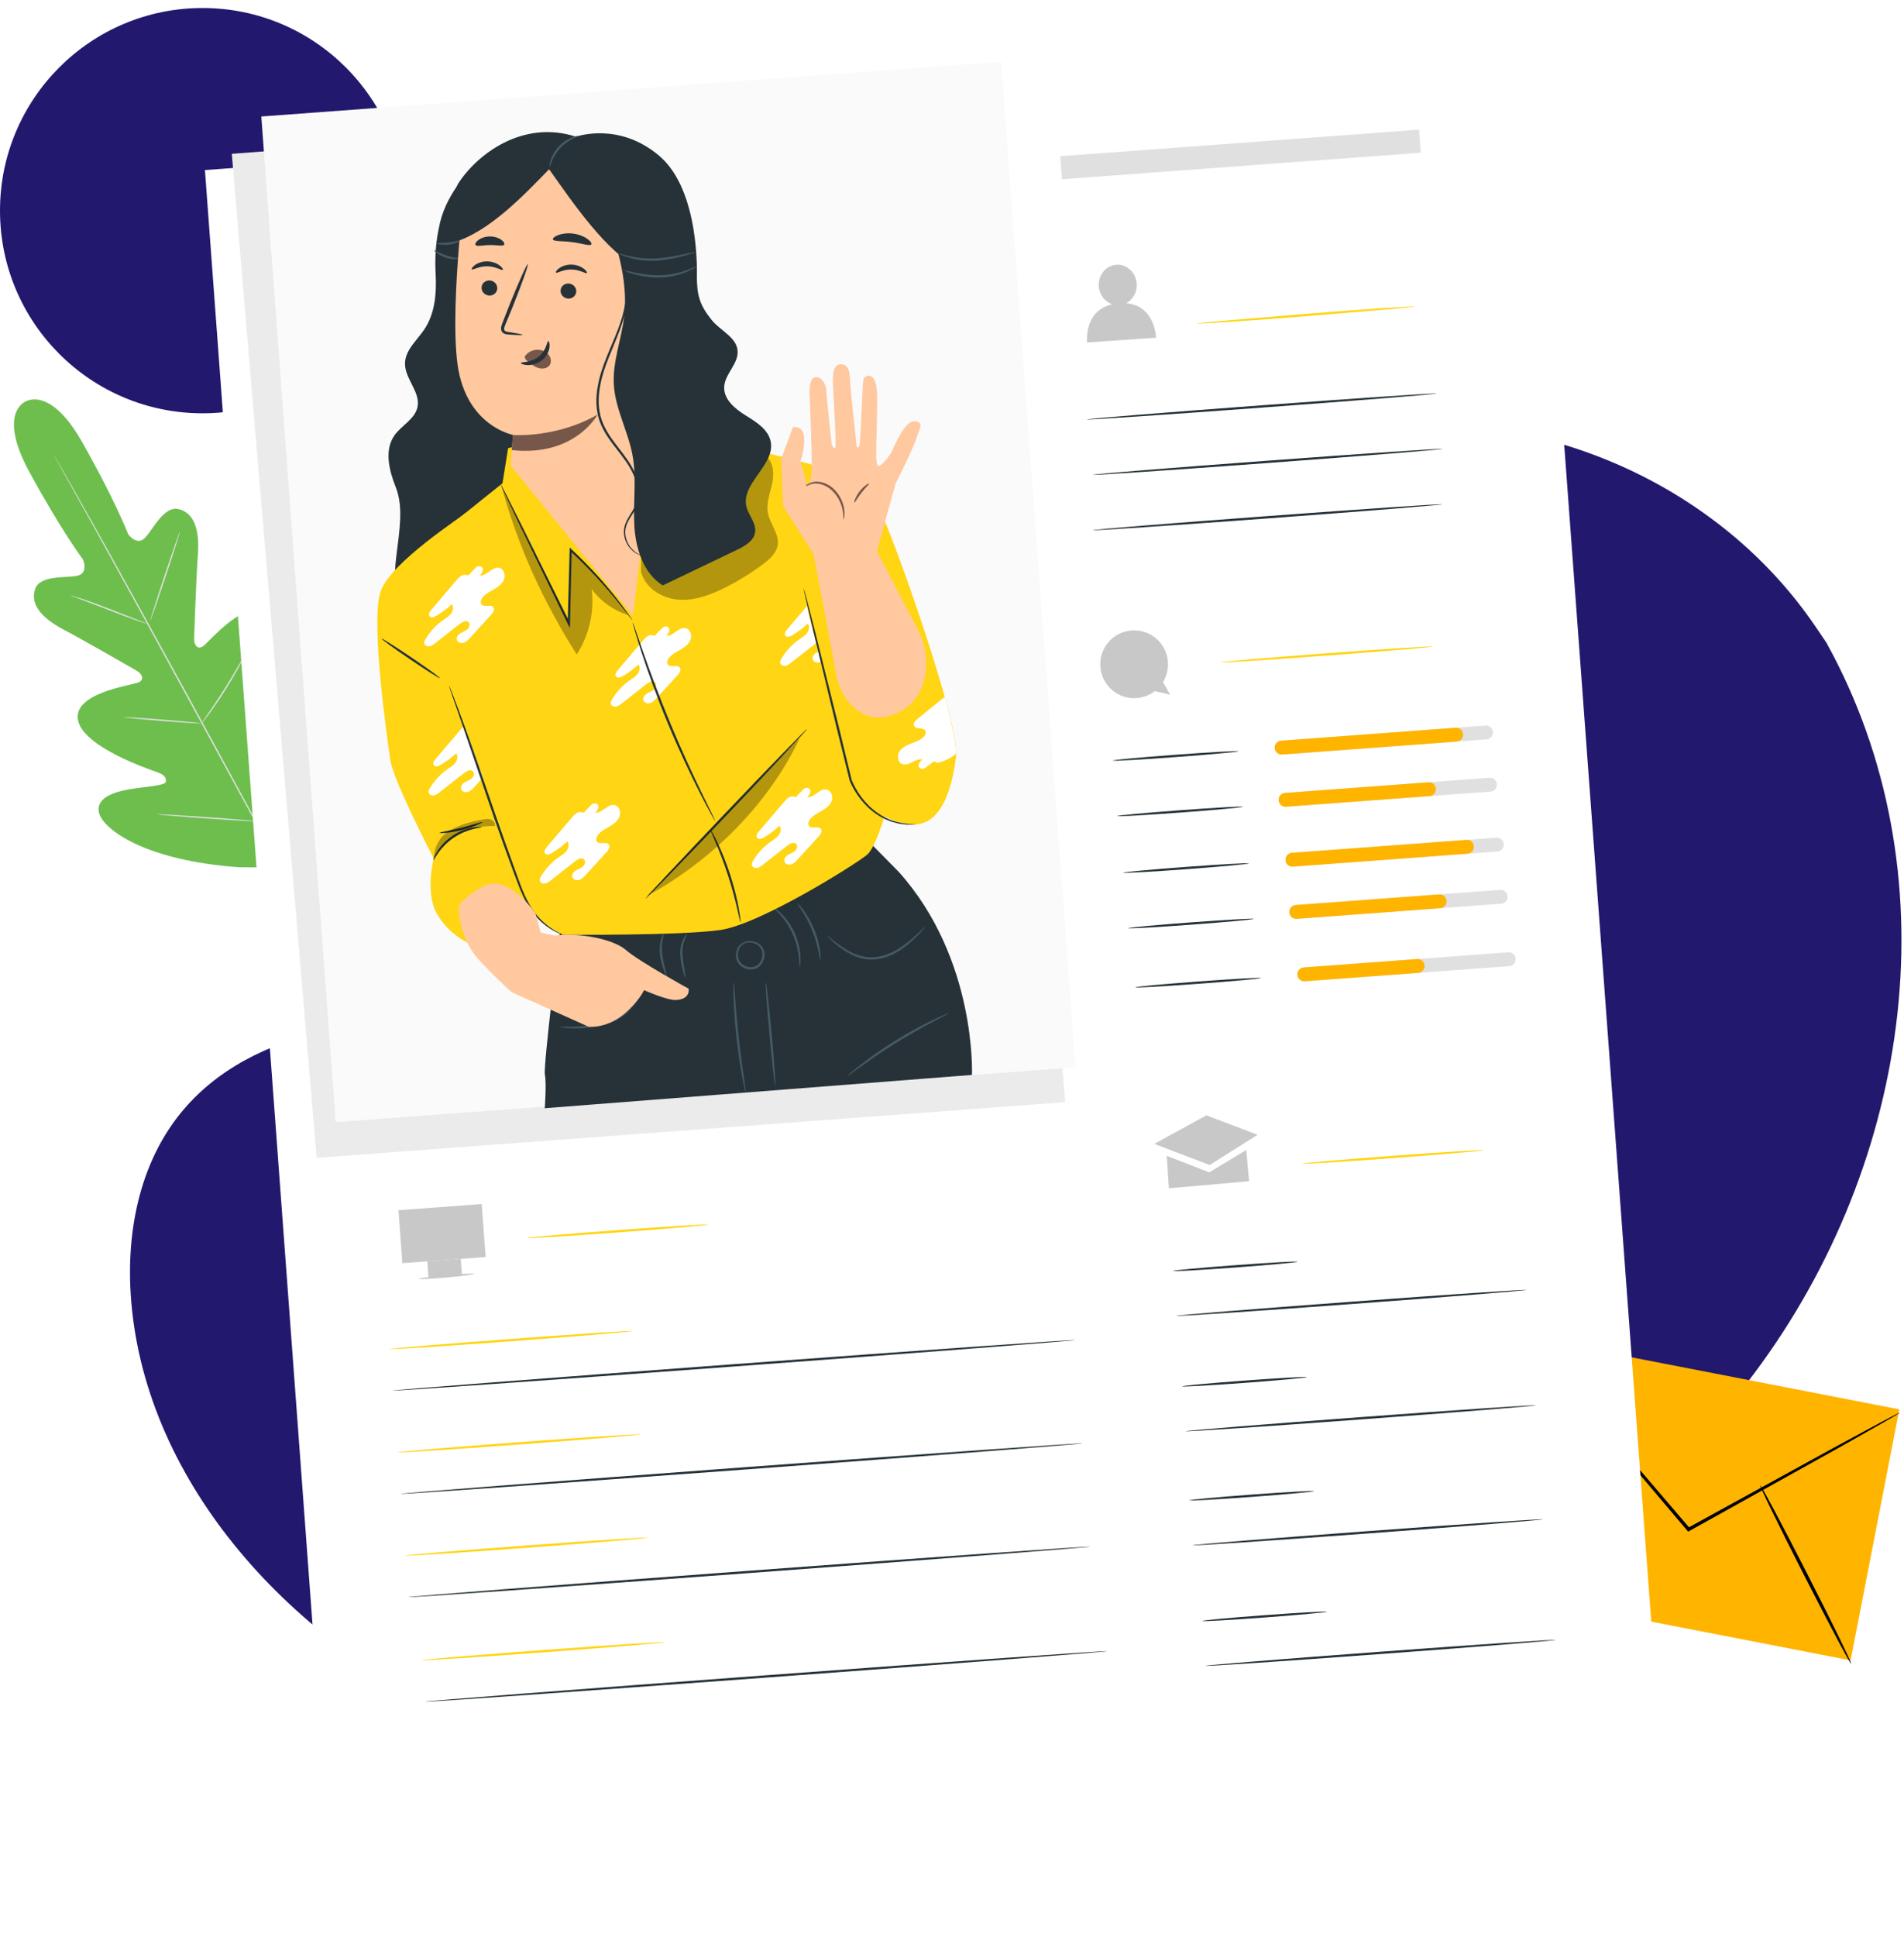 <svg width="238" height="242" viewBox="0 0 238 242" fill="none" xmlns="http://www.w3.org/2000/svg">
<g id="Group 1000006504">
<g id="Background_Complete">
<g id="Group">
<g id="Group_2">
<g id="Group_3">
<path id="Vector" d="M3.134 50.203C3.134 50.203 -0.326 51.605 3.665 58.951C7.657 66.298 10.383 69.916 10.383 69.916C10.383 69.916 11.102 71.627 9.654 71.933C8.206 72.239 4.989 71.811 4.387 73.608C3.763 75.472 5.149 77.179 7.908 78.637C10.667 80.094 16.595 83.51 17.129 83.821C17.654 84.126 18.194 84.916 17.24 85.283C16.287 85.65 9.101 86.589 9.751 89.972C10.4 93.356 18.754 96.154 19.661 96.477C20.568 96.8 20.793 97.175 20.732 97.67C20.672 98.165 18.226 98.253 16.194 98.604C14.161 98.955 11.865 99.718 12.403 101.639C12.942 103.559 17.949 107.494 29.881 108.352L35.437 108.388L38.336 103.62C43.919 93.038 43.228 86.708 41.882 85.236C40.537 83.763 38.675 85.308 37.302 86.848C35.929 88.388 34.561 90.416 34.109 90.206C33.657 89.996 33.457 89.606 33.663 88.665C33.868 87.725 35.912 79.156 33.383 76.815C30.856 74.474 26.258 80.077 25.443 80.692C24.628 81.306 24.242 80.431 24.26 79.823C24.279 79.205 24.516 72.368 24.738 69.256C24.96 66.144 24.244 64.064 22.332 63.608C20.489 63.168 19.151 66.125 18.125 67.192C17.099 68.259 16.027 66.744 16.027 66.744C16.027 66.744 14.399 62.517 10.275 55.243C6.15 47.97 3.066 50.236 3.066 50.236" fill="#6EBE4E"/>
</g>
</g>
<g id="Group_4">
<g id="Group_5">
<g id="Group_6">
<path id="Vector_2" d="M35.764 109.684C32.757 104.331 27.57 94.726 23.075 86.504C18.581 78.284 14.505 70.845 11.525 65.478C10.034 62.799 8.827 60.63 7.988 59.124C7.574 58.379 7.251 57.797 7.028 57.396C6.922 57.202 6.841 57.052 6.782 56.945C6.728 56.843 6.703 56.788 6.703 56.788C6.703 56.788 6.738 56.837 6.797 56.936C6.859 57.042 6.946 57.19 7.058 57.379C7.288 57.777 7.62 58.353 8.047 59.092C8.903 60.58 10.128 62.742 11.631 65.419C14.639 70.773 18.732 78.203 23.225 86.422C27.721 94.645 32.89 104.258 35.87 109.626" fill="#E0E0E0"/>
</g>
</g>
</g>
<g id="Group_7">
<g id="Group_8">
<g id="Group_9">
<path id="Vector_3" d="M8.852 74.387C8.856 74.376 8.994 74.411 9.241 74.484C9.49 74.557 9.844 74.673 10.282 74.819C11.157 75.115 12.355 75.553 13.667 76.062C14.96 76.567 16.129 77.025 17.023 77.375C17.427 77.53 17.768 77.661 18.042 77.766C18.283 77.858 18.415 77.913 18.411 77.925C18.407 77.936 18.268 77.902 18.02 77.83C17.773 77.757 17.417 77.641 16.981 77.49C16.109 77.185 14.917 76.731 13.605 76.223C12.309 75.727 11.138 75.278 10.241 74.935C9.837 74.781 9.495 74.652 9.22 74.548C8.979 74.455 8.848 74.398 8.852 74.387Z" fill="#E0E0E0"/>
</g>
</g>
</g>
<g id="Group_10">
<g id="Group_11">
<g id="Group_12">
<path id="Vector_4" d="M18.775 77.561C18.73 77.546 19.526 75.037 20.552 71.958C21.579 68.878 22.448 66.394 22.494 66.409C22.539 66.424 21.743 68.933 20.716 72.013C19.69 75.091 18.82 77.576 18.775 77.561Z" fill="#E0E0E0"/>
</g>
</g>
</g>
<g id="Group_13">
<g id="Group_14">
<g id="Group_15">
<path id="Vector_5" d="M25.102 90.497C25.093 90.49 25.171 90.366 25.319 90.148C25.489 89.903 25.701 89.596 25.953 89.232C26.488 88.457 27.221 87.384 27.987 86.171C28.756 84.958 29.413 83.837 29.883 83.022C30.104 82.638 30.291 82.315 30.44 82.056C30.573 81.829 30.652 81.706 30.662 81.711C30.673 81.717 30.615 81.85 30.5 82.088C30.385 82.325 30.212 82.665 29.99 83.081C29.547 83.913 28.904 85.048 28.133 86.263C27.365 87.48 26.613 88.546 26.053 89.304C25.771 89.682 25.539 89.985 25.373 90.189C25.208 90.394 25.112 90.504 25.102 90.497Z" fill="#E0E0E0"/>
</g>
</g>
</g>
<g id="Group_16">
<g id="Group_17">
<g id="Group_18">
<path id="Vector_6" d="M15.484 89.605C15.486 89.594 15.62 89.593 15.864 89.602C16.143 89.617 16.488 89.635 16.893 89.657C17.762 89.711 18.96 89.797 20.284 89.903C21.607 90.009 22.805 90.114 23.671 90.199C24.076 90.243 24.418 90.279 24.696 90.308C24.938 90.338 25.071 90.36 25.07 90.372C25.069 90.384 24.934 90.385 24.691 90.376C24.411 90.361 24.067 90.342 23.662 90.321C22.793 90.267 21.595 90.181 20.27 90.075C18.947 89.969 17.75 89.863 16.883 89.778C16.48 89.735 16.137 89.698 15.859 89.669C15.617 89.639 15.483 89.617 15.484 89.605Z" fill="#E0E0E0"/>
</g>
</g>
</g>
<g id="Group_19">
<g id="Group_20">
<g id="Group_21">
<path id="Vector_7" d="M19.648 101.734C19.65 101.722 19.822 101.723 20.134 101.735C20.477 101.752 20.921 101.773 21.453 101.8C22.567 101.863 24.104 101.962 25.802 102.081C27.5 102.2 29.036 102.319 30.148 102.412C30.678 102.461 31.12 102.501 31.463 102.532C31.774 102.565 31.945 102.588 31.944 102.6C31.943 102.612 31.77 102.611 31.459 102.6C31.115 102.582 30.672 102.561 30.139 102.534C29.026 102.471 27.488 102.373 25.79 102.253C24.093 102.134 22.557 102.016 21.445 101.922C20.915 101.873 20.473 101.833 20.13 101.802C19.819 101.769 19.647 101.746 19.648 101.734Z" fill="#E0E0E0"/>
</g>
</g>
</g>
<g id="Group_22">
<g id="Group_23">
<g id="Group_24">
<path id="Vector_8" d="M31.649 102.497C31.639 102.491 31.733 102.331 31.912 102.049C32.109 101.741 32.365 101.341 32.675 100.858C33.317 99.851 34.199 98.457 35.13 96.891C36.062 95.326 36.869 93.888 37.446 92.843C37.724 92.341 37.954 91.924 38.13 91.605C38.293 91.313 38.388 91.154 38.399 91.159C38.409 91.165 38.334 91.334 38.19 91.636C38.046 91.937 37.83 92.37 37.554 92.9C37.004 93.962 36.213 95.412 35.278 96.98C34.346 98.549 33.446 99.935 32.777 100.925C32.441 101.42 32.165 101.817 31.968 102.087C31.772 102.358 31.659 102.504 31.649 102.497Z" fill="#E0E0E0"/>
</g>
</g>
</g>
</g>
<g id="Group_25">
<g id="Group_26">
<g id="Group_27">
<g id="Group_28">
<g id="Group_29">
<path id="Vector_9" d="M31.617 155.574C32.092 155.287 32.597 155.07 33.118 154.922L33.428 153.436L35.938 153.393L36.3 154.867C36.826 154.996 37.338 155.196 37.823 155.466L39.092 154.634L40.898 156.378L40.111 157.675C40.398 158.15 40.616 158.656 40.764 159.176L42.249 159.486L42.293 161.996L40.819 162.357C40.689 162.883 40.49 163.396 40.22 163.88L41.052 165.149L39.308 166.955L38.011 166.169C37.537 166.456 37.031 166.673 36.51 166.821L36.201 168.307L33.69 168.35L33.329 166.876C32.803 166.747 32.29 166.547 31.806 166.277L30.538 167.109L28.731 165.365L29.518 164.068C29.231 163.594 29.013 163.089 28.865 162.567L27.38 162.258L27.336 159.748L28.81 159.386C28.939 158.86 29.139 158.347 29.409 157.863L28.577 156.595L30.321 154.789L31.617 155.574ZM32.956 158.918C31.923 159.989 31.953 161.693 33.023 162.727C34.093 163.76 35.798 163.73 36.831 162.659C37.865 161.589 37.835 159.884 36.764 158.851C35.694 157.818 33.989 157.848 32.956 158.918Z" fill="#F5F5F5"/>
</g>
</g>
</g>
<g id="Group_30">
<g id="Group_31">
<g id="Group_32">
<g id="Group_33">
<path id="Vector_10" d="M32.952 158.918C32.952 158.918 33.093 158.72 33.454 158.478C33.808 158.242 34.426 157.98 35.211 158.062C35.597 158.106 36.02 158.232 36.405 158.487C36.786 158.741 37.146 159.104 37.371 159.575C37.489 159.806 37.571 160.063 37.616 160.331C37.664 160.598 37.671 160.88 37.631 161.16C37.562 161.722 37.296 162.277 36.883 162.713C36.462 163.141 35.917 163.426 35.357 163.515C35.078 163.565 34.797 163.568 34.528 163.529C34.258 163.494 33.999 163.42 33.763 163.31C33.285 163.102 32.91 162.755 32.642 162.383C32.374 162.007 32.233 161.589 32.176 161.205C32.066 160.424 32.307 159.796 32.53 159.434C32.758 159.066 32.952 158.918 32.952 158.918C32.967 158.93 32.79 159.095 32.582 159.464C32.379 159.828 32.164 160.441 32.284 161.189C32.346 161.557 32.486 161.954 32.747 162.309C33.007 162.661 33.367 162.987 33.822 163.181C34.046 163.283 34.292 163.351 34.548 163.383C34.803 163.418 35.069 163.414 35.332 163.365C35.862 163.28 36.374 163.01 36.772 162.605C37.163 162.193 37.415 161.671 37.481 161.139C37.521 160.874 37.515 160.608 37.471 160.355C37.43 160.1 37.354 159.857 37.243 159.637C37.034 159.189 36.695 158.841 36.335 158.593C35.971 158.346 35.569 158.219 35.199 158.171C34.447 158.077 33.842 158.313 33.486 158.529C33.123 158.75 32.965 158.932 32.952 158.918Z" fill="#F5F5F5"/>
</g>
</g>
</g>
</g>
<g id="Group_34">
<g id="Group_35">
<g id="Group_36">
<g id="Group_37">
<path id="Vector_11" d="M31.609 155.576C31.609 155.578 31.581 155.563 31.526 155.532C31.464 155.497 31.383 155.449 31.277 155.388C31.05 155.254 30.723 155.061 30.299 154.811L30.33 154.807C29.886 155.272 29.302 155.883 28.596 156.623L28.601 156.574C28.855 156.958 29.136 157.384 29.438 157.84L29.453 157.862L29.439 157.887C29.193 158.333 28.986 158.842 28.85 159.4L28.842 159.429L28.812 159.437C28.353 159.551 27.856 159.674 27.34 159.802L27.381 159.748C27.397 160.538 27.413 161.377 27.431 162.258L27.383 162.199C27.843 162.294 28.35 162.399 28.869 162.506L28.907 162.513L28.917 162.551C29.055 163.035 29.271 163.55 29.565 164.035L29.586 164.069L29.565 164.104C29.322 164.506 29.054 164.95 28.781 165.402L28.77 165.316C29.337 165.864 29.95 166.453 30.578 167.058L30.488 167.05C30.883 166.79 31.317 166.506 31.756 166.217L31.794 166.193L31.832 166.214C32.276 166.461 32.792 166.672 33.337 166.805L33.381 166.815L33.392 166.859C33.506 167.321 33.63 167.824 33.755 168.333L33.68 168.276C34.475 168.261 35.327 168.246 36.191 168.231L36.117 168.292C36.214 167.822 36.319 167.316 36.425 166.806L36.435 166.76L36.48 166.747C36.974 166.607 37.486 166.391 37.961 166.104L37.962 166.103L38.003 166.079L38.042 166.103C38.478 166.367 38.91 166.629 39.339 166.89L39.243 166.902C39.833 166.292 40.414 165.69 40.988 165.096L40.979 165.191C40.699 164.764 40.422 164.34 40.148 163.922L40.123 163.884L40.145 163.844C40.411 163.366 40.61 162.858 40.738 162.34L40.749 162.296L40.793 162.285C41.291 162.163 41.782 162.043 42.267 161.925L42.211 161.998C42.197 161.141 42.183 160.304 42.169 159.487L42.226 159.556C41.722 159.45 41.227 159.346 40.741 159.245L40.7 159.236L40.688 159.195C40.538 158.663 40.319 158.163 40.046 157.71L40.025 157.675L40.046 157.64C40.316 157.196 40.578 156.765 40.834 156.344L40.844 156.424C40.211 155.809 39.611 155.229 39.042 154.676L39.115 154.683C38.668 154.975 38.249 155.248 37.844 155.512L37.816 155.53L37.787 155.514C37.281 155.231 36.775 155.04 36.279 154.915L36.249 154.908L36.242 154.878C36.112 154.342 35.996 153.86 35.885 153.403L35.93 153.438C34.958 153.451 34.129 153.462 33.42 153.471L33.453 153.443C33.326 154.036 33.221 154.522 33.134 154.927L33.131 154.942L33.117 154.946C32.585 155.094 32.212 155.267 31.968 155.387C31.852 155.448 31.764 155.494 31.699 155.528C31.638 155.564 31.609 155.578 31.609 155.576C31.609 155.574 31.638 155.554 31.693 155.519C31.75 155.483 31.837 155.431 31.958 155.366C32.198 155.239 32.571 155.056 33.104 154.899L33.087 154.918C33.168 154.512 33.267 154.025 33.386 153.43L33.392 153.404L33.42 153.403C34.129 153.388 34.958 153.369 35.93 153.348L35.966 153.348L35.975 153.383C36.088 153.838 36.208 154.321 36.341 154.855L36.304 154.818C36.808 154.942 37.325 155.133 37.842 155.418L37.784 155.421C38.187 155.155 38.605 154.879 39.051 154.586L39.091 154.56L39.125 154.592C39.697 155.143 40.298 155.72 40.935 156.333L40.972 156.368L40.945 156.412C40.69 156.834 40.43 157.265 40.161 157.711V157.641C40.441 158.104 40.667 158.615 40.823 159.159L40.771 159.11C41.257 159.21 41.753 159.313 42.257 159.417L42.312 159.429L42.313 159.486C42.328 160.302 42.344 161.139 42.36 161.996L42.361 162.055L42.304 162.069C41.819 162.188 41.329 162.309 40.831 162.431L40.886 162.377C40.755 162.908 40.552 163.429 40.28 163.919L40.277 163.841C40.552 164.259 40.829 164.682 41.109 165.109L41.143 165.16L41.1 165.204C40.528 165.798 39.946 166.401 39.357 167.011L39.314 167.055L39.262 167.023C38.833 166.763 38.4 166.501 37.965 166.237H38.045L38.043 166.237C37.556 166.532 37.031 166.754 36.524 166.897L36.579 166.839C36.472 167.349 36.367 167.855 36.269 168.324L36.257 168.384L36.196 168.385C35.332 168.4 34.481 168.415 33.686 168.428L33.625 168.429L33.611 168.37C33.486 167.862 33.363 167.358 33.25 166.896L33.305 166.951C32.747 166.814 32.217 166.597 31.764 166.344L31.84 166.341C31.401 166.629 30.966 166.913 30.571 167.172L30.522 167.203L30.481 167.164C29.855 166.557 29.244 165.966 28.677 165.418L28.637 165.379L28.666 165.332C28.94 164.881 29.21 164.438 29.454 164.036V164.105C29.155 163.609 28.936 163.082 28.797 162.587L28.846 162.632C28.327 162.523 27.82 162.416 27.361 162.32L27.313 162.31L27.312 162.261C27.299 161.38 27.286 160.541 27.274 159.751L27.273 159.707L27.316 159.697C27.834 159.571 28.332 159.451 28.791 159.34L28.754 159.377C28.896 158.81 29.109 158.295 29.363 157.844L29.365 157.891C29.067 157.432 28.789 157.004 28.538 156.619L28.521 156.592L28.543 156.57C29.257 155.838 29.848 155.234 30.297 154.774L30.311 154.759L30.327 154.77C30.742 155.028 31.061 155.227 31.283 155.365C31.387 155.431 31.468 155.482 31.529 155.521C31.581 155.554 31.609 155.574 31.609 155.576Z" fill="#F5F5F5"/>
</g>
</g>
</g>
</g>
</g>
</g>
</g>
<g id="Background_Simple">
<path id="Vector_12" d="M228.292 80.278L226.961 78.315C215.748 61.774 195.474 51.802 174.098 53.012C171.351 53.167 168.615 53.501 165.915 54.018C146.481 57.742 129.57 70.898 122.561 87.748C118.439 97.658 117.287 109.067 109.464 116.933C99.283 127.169 81.998 127.491 66.801 127.067C51.604 126.643 34.308 127.005 24.176 137.281C17.831 143.717 15.814 152.87 16.326 161.49C17.68 184.311 35.444 204.717 58.035 214.859C80.627 225.001 107.225 225.91 131.95 221.448C166.586 215.198 199.525 198.034 219.323 171.522C239.122 145.011 244.133 108.892 228.292 80.278Z" fill="#22196E"/>
<path id="Vector_13" d="M25.318 51.636C39.3 51.636 50.636 40.3 50.636 26.318C50.636 12.335 39.3 1 25.318 1C11.335 1 0 12.335 0 26.318C0 40.3 11.335 51.636 25.318 51.636Z" fill="#22196E"/>
</g>
<g id="Document">
<g id="Group_38">
<g id="Group_39">
<g id="Group_40">
<path id="Vector_14" d="M190.889 167.038L184.797 198.4L231.326 207.439L237.419 176.077L190.889 167.038Z" fill="#FFB400"/>
</g>
</g>
<g id="Group_41">
<g id="Group_42">
<g id="Group_43">
<g id="Group_44">
<path id="Vector_15" d="M237.48 176.487C237.487 176.499 237.31 176.614 236.966 176.82C236.583 177.042 236.08 177.336 235.45 177.703C234.084 178.477 232.175 179.558 229.832 180.885C225.028 183.558 218.454 187.216 211.172 191.269L211.018 191.355L210.904 191.22C210.817 191.117 210.722 191.007 210.627 190.895C205.181 184.458 200.251 178.633 196.647 174.374C194.897 172.273 193.47 170.561 192.448 169.335C191.981 168.76 191.607 168.3 191.324 167.951C191.07 167.631 190.942 167.459 190.954 167.45C190.965 167.44 191.115 167.593 191.39 167.895C191.688 168.23 192.083 168.673 192.576 169.227C193.623 170.431 195.085 172.113 196.879 174.177C200.508 178.415 205.471 184.211 210.955 190.617C211.05 190.728 211.145 190.839 211.232 190.941L210.964 190.893C218.271 186.884 224.867 183.265 229.686 180.621C232.057 179.344 233.988 178.303 235.37 177.558C236.016 177.219 236.533 176.95 236.925 176.744C237.282 176.563 237.473 176.474 237.48 176.487Z" fill="black"/>
</g>
</g>
</g>
</g>
<g id="Group_45">
<g id="Group_46">
<g id="Group_47">
<path id="Vector_16" d="M184.86 198.813C184.786 198.72 189.12 195.101 194.539 190.73C199.96 186.357 204.414 182.889 204.489 182.981C204.563 183.073 200.231 186.692 194.809 191.065C189.39 195.436 184.935 198.906 184.86 198.813Z" fill="#E0E0E0"/>
</g>
</g>
</g>
<g id="Group_48">
<g id="Group_49">
<g id="Group_50">
<path id="Vector_17" d="M220.035 185.593C220.141 185.539 222.769 190.478 225.904 196.623C229.041 202.771 231.497 207.796 231.392 207.85C231.286 207.904 228.658 202.966 225.521 196.819C222.386 190.674 219.929 185.647 220.035 185.593Z" fill="black"/>
</g>
</g>
</g>
</g>
<g id="Group_51">
<g id="Group_52">
<g id="Vector_18" filter="url(#filter0_d_636_3405)">
<path d="M192.074 6.928L25.617 19.246L41.34 231.711L207.797 219.394L192.074 6.928Z" fill="white"/>
</g>
</g>
<g id="Group_53">
<path id="Vector_19" d="M177.378 16.198L132.531 19.517L132.744 22.396L177.591 19.078L177.378 16.198Z" fill="#E0E0E0"/>
</g>
<g id="Group_54">
<g id="Group_55">
<path id="Vector_20" d="M176.833 38.305C176.834 38.315 176.739 38.332 176.559 38.355C176.345 38.378 176.084 38.406 175.768 38.441C175.037 38.507 174.052 38.596 172.857 38.705C170.355 38.913 166.978 39.194 163.245 39.504C159.49 39.812 156.088 40.059 153.624 40.218C152.426 40.289 151.439 40.348 150.706 40.391C150.388 40.404 150.126 40.414 149.912 40.423C149.729 40.426 149.634 40.424 149.633 40.414C149.632 40.404 149.727 40.388 149.907 40.365C150.121 40.342 150.382 40.313 150.698 40.279C151.429 40.212 152.413 40.123 153.609 40.015C156.111 39.807 159.488 39.526 163.222 39.216C166.976 38.907 170.378 38.661 172.842 38.501C174.04 38.43 175.027 38.372 175.761 38.329C176.078 38.316 176.34 38.305 176.555 38.296C176.737 38.293 176.833 38.295 176.833 38.305Z" fill="#FFD514"/>
</g>
</g>
<g id="Group_56">
<g id="Group_57">
<g id="Group_58">
<path id="Vector_21" d="M179.559 49.165C179.565 49.245 169.786 50.033 157.721 50.926C145.651 51.819 135.865 52.48 135.859 52.4C135.853 52.32 145.63 51.531 157.7 50.638C169.764 49.745 179.553 49.085 179.559 49.165Z" fill="#263238"/>
</g>
</g>
<g id="Group_59">
<g id="Group_60">
<path id="Vector_22" d="M180.293 63.005C180.299 63.085 170.52 63.874 158.455 64.767C146.386 65.66 136.6 66.32 136.594 66.24C136.588 66.161 146.364 65.372 158.434 64.479C170.499 63.586 180.288 62.926 180.293 63.005Z" fill="#263238"/>
</g>
</g>
<g id="Group_61">
<g id="Group_62">
<path id="Vector_23" d="M180.293 56.084C180.299 56.163 170.52 56.952 158.455 57.845C146.386 58.738 136.6 59.398 136.594 59.319C136.588 59.239 146.364 58.45 158.434 57.557C170.499 56.664 180.288 56.004 180.293 56.084Z" fill="#263238"/>
</g>
</g>
</g>
<g id="Group_63">
<g id="Group_64">
<g id="Group_65">
<path id="Vector_24" d="M88.545 152.992C88.551 153.072 83.482 153.511 77.225 153.975C70.965 154.439 65.888 154.75 65.883 154.67C65.877 154.59 70.945 154.15 77.204 153.686C83.46 153.223 88.539 152.912 88.545 152.992Z" fill="#FFD514"/>
</g>
</g>
<g id="Group_66">
<g id="Group_67">
<path id="Vector_25" d="M79.097 166.297C79.103 166.377 72.312 166.945 63.931 167.565C55.547 168.186 48.748 168.625 48.742 168.545C48.736 168.465 55.526 167.897 63.909 167.277C72.291 166.656 79.091 166.218 79.097 166.297Z" fill="#FFD514"/>
</g>
</g>
<g id="Group_68">
<g id="Group_69">
<path id="Vector_26" d="M134.384 167.421C134.39 167.501 115.307 168.979 91.767 170.721C68.219 172.464 49.131 173.813 49.125 173.733C49.119 173.654 68.198 172.176 91.746 170.433C115.286 168.69 134.378 167.341 134.384 167.421Z" fill="#263238"/>
</g>
</g>
<g id="Group_70">
<g id="Group_71">
<path id="Vector_27" d="M80.034 179.201C80.041 179.28 73.25 179.848 64.868 180.469C56.484 181.089 49.686 181.528 49.68 181.448C49.674 181.369 56.463 180.801 64.847 180.18C73.228 179.56 80.029 179.121 80.034 179.201Z" fill="#FFD514"/>
</g>
</g>
<g id="Group_72">
<g id="Group_73">
<path id="Vector_28" d="M135.329 180.326C135.335 180.405 116.253 181.883 92.713 183.626C69.164 185.369 50.076 186.717 50.07 186.637C50.064 186.558 69.143 185.08 92.692 183.337C116.231 181.594 135.324 180.246 135.329 180.326Z" fill="#263238"/>
</g>
</g>
<g id="Group_74">
<g id="Group_75">
<path id="Vector_29" d="M80.995 192.103C81.001 192.182 74.21 192.75 65.829 193.371C57.446 193.992 50.647 194.43 50.641 194.35C50.635 194.271 57.424 193.703 65.808 193.082C74.189 192.462 80.989 192.024 80.995 192.103Z" fill="#FFD514"/>
</g>
</g>
<g id="Group_76">
<g id="Group_77">
<path id="Vector_30" d="M136.29 193.228C136.296 193.308 117.214 194.785 93.674 196.528C70.125 198.271 51.037 199.62 51.031 199.54C51.025 199.46 70.104 197.983 93.652 196.239C117.192 194.497 136.284 193.148 136.29 193.228Z" fill="#263238"/>
</g>
</g>
<g id="Group_78">
<g id="Group_79">
<path id="Vector_31" d="M83.113 205.166C83.119 205.245 76.328 205.813 67.947 206.433C59.562 207.054 52.764 207.492 52.758 207.412C52.752 207.333 59.541 206.765 67.925 206.144C76.306 205.524 83.107 205.086 83.113 205.166Z" fill="#FFD514"/>
</g>
</g>
<g id="Group_80">
<g id="Group_81">
<path id="Vector_32" d="M138.4 206.288C138.406 206.368 119.323 207.846 95.783 209.588C72.234 211.332 53.147 212.68 53.141 212.6C53.135 212.521 72.213 211.043 95.762 209.3C119.302 207.558 138.394 206.209 138.4 206.288Z" fill="#263238"/>
</g>
</g>
<g id="Group_82">
<g id="Group_83">
<path id="Vector_33" d="M60.214 150.428L49.805 151.198L50.294 157.812L60.703 157.042L60.214 150.428Z" fill="#C8C8C8"/>
</g>
<g id="Group_84">
<path id="Vector_34" d="M57.594 157.273L53.414 157.582L53.567 159.652L57.747 159.343L57.594 157.273Z" fill="#C8C8C8"/>
</g>
</g>
<g id="Group_85">
<g id="Group_86">
<path id="Vector_35" d="M59.316 159.146C59.324 159.225 57.763 159.431 55.832 159.604C53.899 159.777 52.328 159.853 52.32 159.774C52.313 159.694 53.873 159.489 55.806 159.316C57.738 159.142 59.309 159.066 59.316 159.146Z" fill="#C8C8C8"/>
</g>
</g>
</g>
<g id="Group_87">
<g id="Group_88">
<g id="Group_89">
<path id="Vector_36" d="M144.289 142.911L150.797 139.345L157.202 141.775L151.203 145.55L144.289 142.911Z" fill="#C8C8C8"/>
</g>
<g id="Group_90">
<path id="Vector_37" d="M145.844 144.403L146.108 148.459L156.132 147.577L155.788 143.667L151.157 146.467L145.844 144.403Z" fill="#C8C8C8"/>
</g>
</g>
<g id="Group_91">
<g id="Group_92">
<path id="Vector_38" d="M185.451 143.702C185.458 143.781 180.388 144.221 174.132 144.685C167.872 145.149 162.795 145.459 162.789 145.38C162.783 145.3 167.851 144.86 174.11 144.396C180.367 143.933 185.445 143.622 185.451 143.702Z" fill="#FFD514"/>
</g>
</g>
<g id="Group_93">
<g id="Group_94">
<path id="Vector_39" d="M162.205 157.633C162.211 157.713 158.728 158.036 154.426 158.354C150.123 158.672 146.631 158.866 146.625 158.786C146.619 158.707 150.101 158.384 154.405 158.066C158.707 157.747 162.2 157.553 162.205 157.633Z" fill="#263238"/>
</g>
</g>
<g id="Group_95">
<g id="Group_96">
<path id="Vector_40" d="M190.801 161.156C190.807 161.236 181.014 162.025 168.931 162.92C156.845 163.815 147.045 164.476 147.039 164.396C147.033 164.316 156.823 163.526 168.91 162.632C180.993 161.737 190.794 161.076 190.801 161.156Z" fill="#263238"/>
</g>
</g>
<g id="Group_97">
<g id="Group_98">
<path id="Vector_41" d="M163.361 172.049C163.368 172.128 159.884 172.452 155.582 172.77C151.279 173.089 147.787 173.283 147.781 173.203C147.775 173.123 151.258 172.8 155.561 172.482C159.863 172.163 163.356 171.97 163.361 172.049Z" fill="#263238"/>
</g>
</g>
<g id="Group_99">
<g id="Group_100">
<path id="Vector_42" d="M191.972 175.573C191.979 175.652 182.186 176.442 170.103 177.337C158.017 178.232 148.217 178.892 148.211 178.812C148.205 178.733 157.995 177.943 170.082 177.048C182.165 176.154 191.966 175.493 191.972 175.573Z" fill="#263238"/>
</g>
</g>
<g id="Group_101">
<g id="Group_102">
<path id="Vector_43" d="M164.252 186.293C164.258 186.373 160.774 186.696 156.473 187.014C152.17 187.333 148.678 187.527 148.672 187.447C148.666 187.367 152.148 187.044 156.451 186.726C160.753 186.408 164.247 186.214 164.252 186.293Z" fill="#263238"/>
</g>
</g>
<g id="Group_103">
<g id="Group_104">
<path id="Vector_44" d="M192.847 189.819C192.854 189.898 183.061 190.688 170.978 191.583C158.892 192.478 149.092 193.138 149.086 193.058C149.08 192.978 158.87 192.189 170.957 191.294C183.04 190.4 192.842 189.74 192.847 189.819Z" fill="#263238"/>
</g>
</g>
<g id="Group_105">
<g id="Group_106">
<path id="Vector_45" d="M165.861 201.36C165.868 201.439 162.384 201.762 158.082 202.08C153.779 202.399 150.287 202.593 150.281 202.513C150.275 202.433 153.758 202.11 158.061 201.792C162.363 201.474 165.855 201.28 165.861 201.36Z" fill="#263238"/>
</g>
</g>
<g id="Group_107">
<g id="Group_108">
<path id="Vector_46" d="M194.449 204.882C194.455 204.961 184.663 205.751 172.58 206.645C160.493 207.54 150.694 208.201 150.688 208.121C150.681 208.042 160.472 207.252 172.558 206.357C184.641 205.463 194.443 204.802 194.449 204.882Z" fill="#263238"/>
</g>
</g>
</g>
<g id="Group_109">
<g id="Group_110">
<g id="Group_111">
<g id="Group_112">
<path id="Vector_47" d="M140.755 37.889C141.604 37.456 142.161 36.506 142.087 35.441C141.99 34.045 140.85 32.987 139.541 33.078C138.232 33.168 137.25 34.373 137.348 35.769C137.423 36.844 138.118 37.713 139.032 38.016C135.427 38.835 135.886 42.785 135.886 42.785L144.509 42.186C144.509 42.186 144.409 38.167 140.755 37.889Z" fill="#C8C8C8"/>
</g>
</g>
</g>
</g>
<g id="Group_113">
<g id="Group_114">
<g id="Group_115">
<g id="Group_116">
<g id="Group_117">
<path id="Vector_48" d="M154.805 93.859C154.811 93.938 151.3 94.263 146.964 94.584C142.627 94.905 139.108 95.101 139.102 95.021C139.095 94.942 142.606 94.617 146.943 94.296C151.279 93.975 154.799 93.779 154.805 93.859Z" fill="#263238"/>
</g>
</g>
<g id="Group_118">
<g id="Group_119">
<path id="Vector_49" d="M155.375 100.791C155.381 100.871 151.871 101.196 147.535 101.517C143.197 101.838 139.678 102.034 139.672 101.954C139.666 101.874 143.176 101.55 147.514 101.228C151.849 100.907 155.369 100.711 155.375 100.791Z" fill="#263238"/>
</g>
</g>
</g>
<g id="Group_120">
<g id="Group_121">
<path id="Vector_50" d="M185.82 92.374L160.265 94.266C159.789 94.302 159.373 93.944 159.338 93.467C159.303 92.99 159.661 92.575 160.138 92.54L185.692 90.648C186.169 90.612 186.584 90.971 186.619 91.447C186.654 91.924 186.297 92.339 185.82 92.374Z" fill="#E0E0E0"/>
</g>
<g id="Group_122">
<path id="Vector_51" d="M182.085 92.65L160.265 94.265C159.789 94.301 159.373 93.943 159.338 93.466C159.303 92.989 159.661 92.574 160.138 92.539L181.957 90.923C182.434 90.888 182.85 91.246 182.885 91.723C182.92 92.199 182.562 92.614 182.085 92.65Z" fill="#FFB400"/>
</g>
</g>
<g id="Group_123">
<g id="Group_124">
<path id="Vector_52" d="M186.312 98.896L160.758 100.788C160.281 100.824 159.866 100.465 159.831 99.989C159.795 99.512 160.153 99.096 160.63 99.061L186.184 97.169C186.661 97.134 187.076 97.492 187.111 97.969C187.146 98.446 186.788 98.861 186.312 98.896Z" fill="#E0E0E0"/>
</g>
<g id="Group_125">
<path id="Vector_53" d="M178.688 99.46L160.758 100.788C160.281 100.823 159.866 100.465 159.831 99.988C159.795 99.511 160.153 99.096 160.63 99.061L178.56 97.734C179.037 97.698 179.452 98.056 179.487 98.533C179.523 99.01 179.165 99.425 178.688 99.46Z" fill="#FFB400"/>
</g>
</g>
<g id="Group_126">
<g id="Group_127">
<g id="Group_128">
<path id="Vector_54" d="M156.117 107.869C156.124 107.949 152.613 108.274 148.277 108.595C143.939 108.916 140.42 109.112 140.414 109.032C140.408 108.953 143.918 108.628 148.256 108.306C152.591 107.985 156.111 107.789 156.117 107.869Z" fill="#263238"/>
</g>
</g>
<g id="Group_129">
<g id="Group_130">
<path id="Vector_55" d="M156.735 114.799C156.741 114.879 153.23 115.204 148.894 115.525C144.557 115.846 141.037 116.042 141.031 115.962C141.025 115.882 144.535 115.557 148.873 115.236C153.208 114.915 156.729 114.719 156.735 114.799Z" fill="#263238"/>
</g>
</g>
</g>
<g id="Group_131">
<g id="Group_132">
<path id="Vector_56" d="M187.171 106.382L161.617 108.274C161.14 108.31 160.725 107.952 160.69 107.475C160.654 106.998 161.012 106.583 161.489 106.548L187.044 104.656C187.521 104.62 187.936 104.978 187.971 105.455C188.006 105.932 187.648 106.347 187.171 106.382Z" fill="#E0E0E0"/>
</g>
<g id="Group_133">
<path id="Vector_57" d="M183.437 106.658L161.617 108.273C161.14 108.309 160.725 107.951 160.69 107.474C160.654 106.997 161.012 106.582 161.489 106.547L183.309 104.931C183.786 104.896 184.201 105.254 184.236 105.731C184.271 106.207 183.913 106.622 183.437 106.658Z" fill="#FFB400"/>
</g>
</g>
<g id="Group_134">
<g id="Group_135">
<path id="Vector_58" d="M187.648 112.904L162.094 114.796C161.617 114.831 161.201 114.473 161.166 113.996C161.131 113.519 161.489 113.104 161.966 113.069L187.52 111.177C187.997 111.142 188.412 111.5 188.447 111.977C188.483 112.453 188.125 112.868 187.648 112.904Z" fill="#E0E0E0"/>
</g>
<g id="Group_136">
<path id="Vector_59" d="M180.024 113.468L162.094 114.796C161.617 114.831 161.201 114.473 161.166 113.996C161.131 113.519 161.489 113.104 161.966 113.069L179.896 111.742C180.373 111.706 180.788 112.064 180.823 112.541C180.858 113.018 180.501 113.433 180.024 113.468Z" fill="#FFB400"/>
</g>
</g>
<g id="Group_137">
<g id="Group_138">
<g id="Group_139">
<path id="Vector_60" d="M157.625 122.188C157.631 122.267 154.121 122.592 149.785 122.913C145.447 123.234 141.927 123.43 141.922 123.35C141.916 123.27 145.426 122.946 149.764 122.625C154.099 122.304 157.62 122.108 157.625 122.188Z" fill="#263238"/>
</g>
</g>
</g>
<g id="Group_140">
<g id="Group_141">
<path id="Vector_61" d="M188.656 120.704L163.101 122.596C162.624 122.631 162.209 122.273 162.174 121.796C162.139 121.319 162.497 120.904 162.974 120.869L188.529 118.977C189.005 118.942 189.421 119.3 189.456 119.776C189.491 120.253 189.133 120.669 188.656 120.704Z" fill="#E0E0E0"/>
</g>
<g id="Group_142">
<path id="Vector_62" d="M177.276 121.545L163.101 122.595C162.624 122.63 162.209 122.272 162.174 121.795C162.139 121.318 162.497 120.903 162.974 120.868L177.149 119.819C177.626 119.783 178.041 120.141 178.076 120.618C178.111 121.095 177.753 121.51 177.276 121.545Z" fill="#FFB400"/>
</g>
</g>
</g>
<g id="Group_143">
<g id="Group_144">
<path id="Vector_63" d="M146.273 86.793L145.375 85.21C145.772 84.565 146.002 83.805 146.002 82.992C146.002 80.653 144.106 78.757 141.767 78.757C139.427 78.757 137.531 80.653 137.531 82.992C137.531 85.331 139.428 87.228 141.767 87.228C142.743 87.228 143.642 86.896 144.359 86.34L144.357 86.342L146.273 86.793Z" fill="#C8C8C8"/>
</g>
</g>
<g id="Group_145">
<g id="Group_146">
<path id="Vector_64" d="M179.08 80.773C179.086 80.853 173.165 81.359 165.856 81.901C158.545 82.445 152.615 82.821 152.609 82.742C152.603 82.662 158.524 82.157 165.835 81.613C173.143 81.07 179.074 80.694 179.08 80.773Z" fill="#FFD514"/>
</g>
</g>
</g>
</g>
</g>
<g id="Character">
<g id="Group_147">
<path id="Vector_65" d="M28.977 19.218L39.58 144.657L133.142 137.698L123.036 12.033L28.977 19.218Z" fill="#EBEBEB"/>
</g>
<g id="Group_148">
<path id="Vector_66" d="M125.141 7.711L32.664 14.555L41.961 140.192L134.438 133.348L125.141 7.711Z" fill="#FAFAFA"/>
</g>
<g id="Group_149">
<g id="Group_150">
<path id="Vector_67" d="M68.465 22.268L61.123 19.217C59.138 20.48 55.904 23.949 55.002 27.825C54.469 30.116 54.337 31.963 54.458 34.313C54.579 36.662 54.368 39.147 53.069 41.109C52.144 42.505 50.652 43.72 50.624 45.395C50.592 47.324 52.589 48.983 52.183 50.868C51.857 52.379 50.175 53.142 49.294 54.413C48.016 56.256 48.634 58.775 49.467 60.858C51.475 65.883 47.2 73.112 50.968 76.996C54.678 73.948 65.663 68.298 69.373 65.251C70.198 64.574 71.049 63.863 71.491 62.892C72.134 61.482 71.786 59.842 71.451 58.329C68.846 46.514 67.838 34.349 68.465 22.268Z" fill="#263238"/>
</g>
<g id="Group_151">
<g id="Group_152">
<path id="Vector_68" d="M112.332 108.914L108.713 105.246L70.016 116.16C70.016 116.16 67.891 133.173 68.109 134.26C68.328 135.347 68.094 138.455 68.094 138.455L121.495 134.296C121.495 134.296 122.114 119.809 112.332 108.914Z" fill="#263238"/>
</g>
<g id="Group_153">
<g id="Group_154">
<path id="Vector_69" d="M80.477 123.701C80.493 123.712 80.415 123.865 80.258 124.132C80.097 124.397 79.86 124.778 79.529 125.226C79.198 125.671 78.773 126.19 78.205 126.675C77.64 127.159 76.912 127.579 76.093 127.841C74.468 128.372 72.911 128.496 71.803 128.48C71.247 128.474 70.799 128.441 70.491 128.405C70.183 128.369 70.014 128.337 70.016 128.317C70.019 128.271 70.702 128.313 71.8 128.276C72.895 128.24 74.416 128.085 76.004 127.566C76.792 127.314 77.483 126.924 78.036 126.47C78.591 126.017 79.022 125.524 79.369 125.101C80.054 124.243 80.438 123.675 80.477 123.701Z" fill="#455A64"/>
</g>
</g>
<g id="Group_155">
<g id="Group_156">
<path id="Vector_70" d="M93.222 136.538C93.202 136.542 93.149 136.354 93.07 136.011C92.99 135.668 92.888 135.169 92.773 134.55C92.543 133.312 92.272 131.593 92.061 129.683C91.85 127.773 91.74 126.036 91.694 124.778C91.671 124.149 91.662 123.64 91.665 123.287C91.667 122.935 91.678 122.74 91.698 122.739C91.74 122.738 91.8 123.513 91.898 124.766C91.995 126.018 92.139 127.747 92.348 129.651C92.559 131.555 92.796 133.273 92.974 134.517C93.152 135.761 93.263 136.531 93.222 136.538Z" fill="#455A64"/>
</g>
</g>
<g id="Group_157">
<g id="Group_158">
<path id="Vector_71" d="M96.907 135.649C96.828 135.656 96.499 132.775 96.174 129.215C95.848 125.653 95.649 122.761 95.728 122.753C95.808 122.746 96.136 125.626 96.462 129.188C96.787 132.749 96.987 135.642 96.907 135.649Z" fill="#455A64"/>
</g>
</g>
<g id="Group_159">
<g id="Group_160">
<path id="Vector_72" d="M115.677 115.793C115.691 115.807 115.563 115.964 115.319 116.235C115.073 116.505 114.712 116.891 114.237 117.342C113.761 117.791 113.168 118.307 112.429 118.775C111.692 119.239 110.798 119.652 109.789 119.817C108.78 119.993 107.78 119.826 106.966 119.503C106.145 119.184 105.486 118.74 104.963 118.346C104.44 117.949 104.049 117.591 103.785 117.338C103.521 117.085 103.386 116.934 103.399 116.92C103.433 116.882 104.029 117.431 105.083 118.181C105.613 118.547 106.268 118.961 107.061 119.254C107.848 119.549 108.784 119.697 109.743 119.532C110.701 119.376 111.565 118.987 112.289 118.549C113.014 118.106 113.611 117.616 114.099 117.191C115.069 116.33 115.643 115.76 115.677 115.793Z" fill="#455A64"/>
</g>
</g>
<g id="Group_161">
<g id="Group_162">
<path id="Vector_73" d="M118.653 126.563C118.662 126.582 118.479 126.688 118.142 126.865C117.748 127.07 117.271 127.319 116.713 127.61C115.508 128.243 113.862 129.148 112.099 130.237C110.335 131.329 108.79 132.398 107.687 133.194C107.177 133.563 106.741 133.879 106.382 134.139C106.073 134.362 105.896 134.478 105.884 134.463C105.871 134.447 106.024 134.302 106.312 134.051C106.599 133.799 107.026 133.449 107.565 133.03C108.64 132.19 110.174 131.089 111.947 129.991C113.719 128.896 115.389 128.014 116.621 127.428C117.237 127.133 117.74 126.907 118.094 126.763C118.446 126.617 118.645 126.545 118.653 126.563Z" fill="#455A64"/>
</g>
</g>
<g id="Group_163">
<g id="Group_164">
<path id="Vector_74" d="M83.347 122.031C83.31 122.043 83.174 121.762 82.999 121.29C82.829 120.817 82.613 120.148 82.51 119.374C82.406 118.599 82.48 117.878 82.623 117.387C82.763 116.893 82.93 116.622 82.96 116.635C83.046 116.661 82.566 117.836 82.796 119.337C82.895 120.081 83.075 120.745 83.194 121.229C83.318 121.713 83.386 122.018 83.347 122.031Z" fill="#455A64"/>
</g>
</g>
<g id="Group_165">
<g id="Group_166">
<path id="Vector_75" d="M85.667 122.167C85.627 122.175 85.53 121.871 85.397 121.373C85.27 120.875 85.088 120.181 85.034 119.379C85.009 118.979 85.029 118.591 85.091 118.245C85.164 117.9 85.267 117.598 85.392 117.363C85.639 116.892 85.889 116.673 85.912 116.693C85.951 116.722 85.764 116.983 85.578 117.447C85.387 117.91 85.264 118.593 85.323 119.361C85.374 120.127 85.521 120.822 85.597 121.33C85.678 121.839 85.706 122.159 85.667 122.167Z" fill="#455A64"/>
</g>
</g>
<g id="Group_167">
<g id="Group_168">
<path id="Vector_76" d="M99.964 120.827C99.867 120.836 100.055 118.908 99.123 116.799C98.223 114.676 96.687 113.494 96.76 113.429C96.779 113.404 97.184 113.656 97.726 114.201C98.268 114.742 98.918 115.604 99.388 116.684C99.854 117.766 100.038 118.83 100.062 119.595C100.089 120.362 99.995 120.831 99.964 120.827Z" fill="#455A64"/>
</g>
</g>
<g id="Group_169">
<g id="Group_170">
<path id="Vector_77" d="M102.541 119.924C102.449 119.936 102.323 118.202 101.522 116.249C100.74 114.288 99.624 112.954 99.699 112.899C99.725 112.876 100.039 113.179 100.458 113.743C100.877 114.306 101.385 115.143 101.79 116.14C102.192 117.138 102.409 118.093 102.499 118.789C102.591 119.486 102.576 119.922 102.541 119.924Z" fill="#455A64"/>
</g>
</g>
<g id="Group_171">
<g id="Group_172">
<path id="Vector_78" d="M92.718 118.012C92.709 118.003 92.818 117.862 93.103 117.728C93.382 117.596 93.863 117.503 94.41 117.68C94.679 117.769 94.96 117.934 95.187 118.193C95.408 118.456 95.555 118.815 95.569 119.199C95.587 119.583 95.486 119.988 95.261 120.343C95.039 120.696 94.664 120.991 94.22 121.088C93.328 121.269 92.442 120.776 92.124 120.061C91.956 119.695 91.978 119.317 92.029 118.993C92.089 118.667 92.196 118.363 92.399 118.137C92.807 117.721 93.27 117.59 93.582 117.572C93.904 117.558 94.057 117.682 94.046 117.692C94.037 117.716 93.88 117.638 93.592 117.685C93.315 117.729 92.888 117.893 92.553 118.272C92.4 118.457 92.309 118.734 92.266 119.031C92.228 119.328 92.223 119.665 92.366 119.95C92.635 120.54 93.418 120.961 94.157 120.806C94.905 120.644 95.332 119.859 95.302 119.209C95.297 118.878 95.181 118.575 95.002 118.346C94.816 118.121 94.578 117.964 94.34 117.873C93.858 117.691 93.415 117.742 93.143 117.834C92.866 117.925 92.734 118.033 92.718 118.012Z" fill="#455A64"/>
</g>
</g>
</g>
<g id="Group_173">
<g id="Group_174">
<path id="Vector_79" d="M58.148 64.118C57.844 64.489 48.94 70.162 47.599 73.817C46.257 77.472 48.416 92.369 48.786 94.945C49.155 97.522 54.211 107.246 54.211 107.246C54.211 107.246 53.15 111.442 54.543 114.03C55.936 116.619 58.431 117.77 58.431 117.77L67.38 112.87L61.82 87.744L58.148 64.118Z" fill="#FFD514"/>
</g>
<g id="Group_175">
<path id="Vector_80" d="M59.109 90.508C59.366 90.148 59.711 89.915 59.919 89.641C60.126 89.368 60.586 89.246 60.804 89.511C61.052 89.812 60.781 90.251 60.517 90.539C61.422 90.577 62.104 89.343 62.976 89.587C63.545 89.747 63.756 90.511 63.528 91.057C63.3 91.604 62.78 91.965 62.267 92.261C61.755 92.557 61.206 92.833 60.844 93.302C60.655 93.547 60.534 93.918 60.738 94.152C61.084 94.548 61.898 94.08 62.206 94.506C62.415 94.794 62.164 95.183 61.923 95.446C61.05 96.401 60.177 97.355 59.304 98.31C59.073 98.563 58.826 98.826 58.499 98.928C58.173 99.032 57.747 98.905 57.645 98.578C57.544 98.257 57.793 97.927 58.079 97.75C58.365 97.573 58.703 97.48 58.959 97.261C59.215 97.043 59.352 96.618 59.119 96.376C58.829 96.074 58.329 96.326 58 96.585C56.981 97.386 55.962 98.186 54.944 98.986C54.719 99.162 54.48 99.345 54.197 99.38C53.914 99.416 53.584 99.238 53.563 98.954C53.553 98.806 53.625 98.666 53.699 98.537C54.255 97.568 55.029 96.725 55.947 96.088C56.295 95.847 56.672 95.627 56.927 95.289C57.181 94.951 57.28 94.449 57.025 94.111C56.425 94.675 55.76 95.17 55.048 95.584C54.794 95.731 54.43 95.852 54.241 95.627C54.047 95.394 54.248 95.051 54.445 94.82C55.499 93.585 56.554 92.349 57.608 91.112C57.877 90.797 58.193 90.458 58.607 90.433L59.109 90.508Z" fill="white"/>
</g>
<g id="Group_176">
<path id="Vector_81" d="M63.512 55.99L62.812 60.377L56.222 65.654C56.222 65.654 54.666 75.567 56.148 85.654C56.148 85.654 65.777 111.747 66.011 112.883C66.448 114.999 70.338 116.78 70.338 116.78C70.338 116.78 85.009 116.914 90.049 116.187C95.089 115.46 107.28 107.774 108.428 106.752C109.576 105.729 110.908 100.825 110.908 100.825L101.938 75.696L101.435 58.022L88.028 54.58L83.474 51.056L63.512 55.99Z" fill="#FFD514"/>
</g>
<g id="Group_177">
<path id="Vector_82" d="M103.053 74.318C103.31 73.959 103.655 73.725 103.863 73.452C104.07 73.178 104.53 73.056 104.749 73.321C104.997 73.622 104.725 74.061 104.462 74.349C105.367 74.387 106.049 73.153 106.921 73.398C107.49 73.558 107.701 74.322 107.473 74.868C107.245 75.414 106.725 75.776 106.212 76.072C105.7 76.367 105.151 76.644 104.789 77.112C104.6 77.358 104.479 77.729 104.683 77.962C105.03 78.359 105.843 77.891 106.152 78.317C106.36 78.605 106.109 78.994 105.869 79.257C104.995 80.211 104.123 81.166 103.249 82.121C103.018 82.373 102.771 82.636 102.445 82.739C102.118 82.842 101.693 82.715 101.59 82.389C101.489 82.068 101.739 81.737 102.025 81.561C102.31 81.384 102.649 81.29 102.904 81.072C103.16 80.854 103.297 80.429 103.064 80.186C102.775 79.884 102.274 80.137 101.945 80.396C100.926 81.196 99.908 81.996 98.889 82.797C98.665 82.973 98.425 83.156 98.142 83.191C97.859 83.227 97.529 83.048 97.509 82.764C97.498 82.616 97.57 82.477 97.644 82.348C98.201 81.378 98.975 80.536 99.893 79.899C100.241 79.657 100.617 79.438 100.872 79.1C101.127 78.762 101.225 78.259 100.97 77.921C100.37 78.485 99.706 78.981 98.993 79.394C98.739 79.542 98.375 79.663 98.187 79.438C97.992 79.205 98.193 78.861 98.39 78.631C99.445 77.395 100.499 76.159 101.554 74.923C101.822 74.608 102.138 74.268 102.552 74.244L103.053 74.318Z" fill="white"/>
</g>
<g id="Group_178">
<path id="Vector_83" d="M101.221 58.043C101.221 58.043 108.644 60.62 110.583 65.076C112.522 69.533 119.967 90.627 119.503 94.476C119.04 98.325 117.795 102.815 114.434 103.008C111.073 103.2 107.212 99.78 107.212 99.78L104.189 94.869L104.349 89.722L100.922 76.019L101.221 58.043Z" fill="#FFD514"/>
</g>
<g id="Group_179">
<path id="Vector_84" d="M63.797 58.138C63.8 58.169 79.128 76.922 79.128 76.922L81.211 59.55L84.112 50.992L64.15 55.926L63.797 58.138Z" fill="#FFC89F"/>
</g>
<g id="Group_180" opacity="0.3">
<g id="Group_181">
<path id="Vector_85" d="M95.439 56.786C94.534 56.331 93.444 56.691 92.528 57.123C87.344 59.57 81.71 62.537 80.188 68.064L80.125 71.405C80.602 73.416 82.682 74.743 84.741 74.914C86.801 75.085 88.823 74.324 90.669 73.395C92.324 72.562 93.905 71.582 95.387 70.471C96.21 69.855 97.06 69.102 97.211 68.084C97.417 66.697 96.255 65.489 95.99 64.112C95.743 62.827 96.294 61.543 96.55 60.26C96.805 58.976 96.608 57.373 95.439 56.786Z" fill="black"/>
</g>
</g>
<g id="Group_182">
<g id="Group_183">
<path id="Vector_86" d="M56.127 85.653C56.136 85.65 56.187 85.761 56.276 85.977C56.373 86.221 56.497 86.534 56.651 86.922C56.971 87.745 57.423 88.942 57.965 90.426C59.063 93.388 60.46 97.526 62.032 102.079C62.824 104.355 63.595 106.517 64.305 108.48C64.664 109.461 64.988 110.399 65.337 111.254C65.689 112.108 66.076 112.876 66.507 113.528C67.367 114.841 68.385 115.646 69.122 116.112C69.871 116.572 70.331 116.748 70.316 116.779C70.312 116.789 70.198 116.747 69.982 116.657C69.762 116.576 69.455 116.421 69.064 116.208C68.3 115.766 67.238 114.968 66.337 113.642C65.886 112.983 65.481 112.205 65.115 111.346C64.753 110.485 64.421 109.55 64.055 108.572C63.331 106.613 62.55 104.452 61.759 102.174C60.208 97.628 58.804 93.514 57.773 90.495C57.264 89.029 56.847 87.83 56.545 86.962C56.412 86.567 56.305 86.247 56.221 85.998C56.15 85.775 56.117 85.657 56.127 85.653Z" fill="#263238"/>
</g>
</g>
<g id="Group_184">
<g id="Group_185">
<path id="Vector_87" d="M79.072 77.516C79.066 77.52 79.016 77.464 78.925 77.351C78.822 77.217 78.692 77.051 78.533 76.846C78.191 76.404 77.691 75.758 77.036 74.96C75.728 73.361 73.787 71.152 71.244 68.795L71.465 68.702C71.406 71.246 71.34 74.1 71.269 77.109C71.262 77.374 71.256 77.638 71.25 77.883L71.235 78.476L70.975 77.944C68.621 73.108 66.506 68.761 64.962 65.59C64.218 64.033 63.614 62.765 63.18 61.856C62.985 61.434 62.829 61.096 62.71 60.838C62.606 60.603 62.555 60.479 62.563 60.475C62.572 60.47 62.64 60.587 62.761 60.813C62.892 61.065 63.064 61.396 63.279 61.808C63.733 62.708 64.365 63.961 65.142 65.502C66.706 68.663 68.85 72.995 71.235 77.816L70.961 77.876C70.967 77.632 70.974 77.368 70.98 77.103C71.06 74.094 71.135 71.239 71.202 68.697L71.21 68.404L71.423 68.603C73.963 70.988 75.883 73.231 77.159 74.861C77.798 75.677 78.28 76.339 78.601 76.797C78.747 77.012 78.866 77.186 78.961 77.326C79.04 77.447 79.078 77.512 79.072 77.516Z" fill="#263238"/>
</g>
</g>
<g id="Group_186">
<g id="Group_187">
<path id="Vector_88" d="M100.881 91.082C100.939 91.136 96.463 95.927 90.886 101.779C85.306 107.634 80.738 112.333 80.68 112.278C80.623 112.223 85.097 107.434 90.677 101.58C96.254 95.727 100.823 91.027 100.881 91.082Z" fill="#263238"/>
</g>
</g>
<g id="Group_188">
<g id="Group_189">
<path id="Vector_89" d="M92.565 115.226C92.522 115.233 92.386 114.561 92.136 113.486C91.887 112.41 91.507 110.933 90.988 109.332C90.467 107.731 89.906 106.313 89.476 105.296C89.046 104.279 88.761 103.656 88.8 103.636C88.833 103.619 89.183 104.211 89.662 105.212C90.142 106.213 90.738 107.63 91.263 109.243C91.786 110.855 92.137 112.352 92.336 113.444C92.536 114.536 92.601 115.22 92.565 115.226Z" fill="#263238"/>
</g>
</g>
<g id="Group_190">
<g id="Group_191">
<path id="Vector_90" d="M55.001 84.732C54.956 84.799 53.286 83.746 51.272 82.382C49.256 81.017 47.659 79.858 47.704 79.792C47.749 79.726 49.418 80.778 51.434 82.143C53.448 83.507 55.046 84.666 55.001 84.732Z" fill="#263238"/>
</g>
</g>
<g id="Group_192">
<g id="Group_193">
<path id="Vector_91" d="M114.428 103.007C114.429 103.014 114.362 103.02 114.233 103.024C114.078 103.027 113.891 103.03 113.662 103.033C113.411 103.05 113.107 103.006 112.749 102.958C112.385 102.933 111.989 102.808 111.539 102.691C110.659 102.404 109.635 101.887 108.677 101.03C107.728 100.171 106.835 99.013 106.22 97.567L106.218 97.562L106.216 97.552C105.696 95.445 105.117 93.101 104.508 90.635C103.374 85.939 102.348 81.69 101.595 78.572C101.242 77.051 100.954 75.809 100.745 74.908C100.656 74.498 100.584 74.167 100.528 73.909C100.481 73.68 100.462 73.558 100.471 73.556C100.481 73.553 100.519 73.67 100.584 73.895C100.654 74.15 100.743 74.477 100.854 74.881C101.085 75.776 101.404 77.012 101.794 78.523C102.568 81.636 103.623 85.878 104.789 90.566C105.389 93.035 105.959 95.38 106.472 97.49L106.468 97.475C107.047 98.864 107.914 100.022 108.825 100.868C109.747 101.715 110.734 102.237 111.589 102.54C113.332 103.089 114.437 102.931 114.428 103.007Z" fill="#263238"/>
</g>
</g>
<g id="Group_194">
<g id="Group_195">
<path id="Vector_92" d="M60.219 103.347C60.222 103.396 59.789 103.424 59.123 103.59C58.456 103.753 57.56 104.091 56.694 104.678C55.831 105.27 55.189 105.981 54.794 106.543C54.397 107.103 54.213 107.495 54.168 107.475C54.139 107.465 54.258 107.038 54.624 106.43C54.986 105.823 55.632 105.055 56.532 104.44C57.433 103.827 58.383 103.506 59.08 103.39C59.78 103.271 60.22 103.317 60.219 103.347Z" fill="#263238"/>
</g>
</g>
<g id="Group_196">
<g id="Group_197">
<path id="Vector_93" d="M60.301 102.715C60.332 102.784 59.201 103.336 57.7 103.706C56.2 104.083 54.943 104.125 54.938 104.05C54.929 103.966 56.156 103.796 57.63 103.426C59.106 103.062 60.269 102.637 60.301 102.715Z" fill="#263238"/>
</g>
</g>
<g id="Group_198">
<path id="Vector_94" d="M58.569 71.876C58.826 71.516 59.171 71.283 59.379 71.009C59.587 70.736 60.046 70.614 60.265 70.879C60.513 71.18 60.241 71.619 59.978 71.907C60.883 71.945 61.565 70.711 62.436 70.956C63.006 71.115 63.217 71.879 62.989 72.426C62.76 72.972 62.24 73.333 61.728 73.629C61.215 73.925 60.666 74.201 60.305 74.67C60.116 74.915 59.995 75.287 60.199 75.52C60.545 75.916 61.359 75.448 61.667 75.874C61.876 76.162 61.624 76.552 61.384 76.814C60.511 77.769 59.638 78.724 58.765 79.678C58.534 79.931 58.287 80.194 57.961 80.297C57.634 80.399 57.208 80.273 57.105 79.946C57.005 79.626 57.254 79.295 57.54 79.118C57.826 78.942 58.164 78.848 58.42 78.629C58.676 78.411 58.813 77.987 58.58 77.744C58.29 77.442 57.79 77.695 57.461 77.953C56.442 78.754 55.423 79.554 54.405 80.354C54.18 80.53 53.941 80.713 53.658 80.749C53.375 80.784 53.044 80.606 53.025 80.322C53.014 80.174 53.086 80.034 53.16 79.905C53.716 78.936 54.49 78.093 55.408 77.457C55.756 77.216 56.133 76.996 56.388 76.658C56.642 76.32 56.741 75.817 56.486 75.479C55.886 76.043 55.221 76.538 54.509 76.952C54.255 77.1 53.891 77.221 53.702 76.995C53.508 76.763 53.709 76.419 53.906 76.189C54.96 74.953 56.015 73.717 57.069 72.481C57.338 72.166 57.654 71.826 58.068 71.802L58.569 71.876Z" fill="white"/>
</g>
<g id="Group_199">
<path id="Vector_95" d="M81.881 79.413C82.138 79.053 82.483 78.82 82.691 78.546C82.898 78.273 83.358 78.151 83.577 78.416C83.825 78.717 83.554 79.156 83.29 79.444C84.195 79.481 84.877 78.247 85.749 78.493C86.318 78.653 86.529 79.416 86.301 79.963C86.073 80.509 85.553 80.87 85.04 81.166C84.528 81.462 83.979 81.739 83.617 82.207C83.428 82.453 83.307 82.824 83.511 83.057C83.858 83.454 84.671 82.986 84.98 83.411C85.189 83.7 84.937 84.089 84.697 84.351C83.823 85.306 82.951 86.26 82.077 87.215C81.846 87.468 81.599 87.731 81.273 87.834C80.947 87.937 80.521 87.81 80.418 87.484C80.317 87.163 80.567 86.832 80.853 86.655C81.139 86.479 81.477 86.385 81.733 86.167C81.989 85.948 82.125 85.524 81.892 85.281C81.603 84.979 81.103 85.232 80.773 85.49C79.755 86.291 78.736 87.091 77.717 87.891C77.493 88.067 77.254 88.25 76.97 88.286C76.687 88.321 76.358 88.143 76.337 87.859C76.326 87.711 76.399 87.571 76.472 87.442C77.029 86.473 77.803 85.63 78.721 84.994C79.069 84.753 79.445 84.533 79.7 84.195C79.955 83.857 80.053 83.354 79.798 83.016C79.198 83.58 78.534 84.075 77.822 84.489C77.567 84.637 77.203 84.758 77.015 84.532C76.82 84.3 77.022 83.956 77.219 83.726C78.273 82.49 79.328 81.254 80.382 80.018C80.651 79.703 80.966 79.363 81.38 79.339L81.881 79.413Z" fill="white"/>
</g>
<g id="Group_200">
<path id="Vector_96" d="M73.007 101.516C73.264 101.156 73.609 100.923 73.817 100.649C74.025 100.375 74.484 100.254 74.702 100.519C74.951 100.819 74.679 101.259 74.416 101.547C75.32 101.584 76.003 100.35 76.874 100.595C77.443 100.755 77.654 101.519 77.426 102.065C77.198 102.611 76.678 102.973 76.165 103.269C75.653 103.565 75.104 103.841 74.742 104.31C74.553 104.555 74.432 104.927 74.636 105.16C74.983 105.556 75.796 105.088 76.105 105.514C76.314 105.802 76.062 106.191 75.822 106.454C74.948 107.409 74.076 108.363 73.202 109.318C72.971 109.57 72.725 109.834 72.398 109.936C72.071 110.039 71.646 109.912 71.543 109.586C71.442 109.265 71.692 108.934 71.978 108.758C72.264 108.581 72.602 108.487 72.858 108.269C73.114 108.051 73.25 107.626 73.017 107.384C72.728 107.082 72.228 107.334 71.898 107.593C70.88 108.394 69.861 109.194 68.842 109.994C68.618 110.17 68.379 110.353 68.095 110.388C67.812 110.424 67.482 110.246 67.462 109.961C67.451 109.814 67.524 109.674 67.597 109.545C68.154 108.576 68.928 107.733 69.846 107.096C70.194 106.855 70.57 106.635 70.825 106.297C71.08 105.959 71.178 105.457 70.923 105.119C70.323 105.683 69.659 106.178 68.947 106.591C68.692 106.739 68.328 106.86 68.14 106.635C67.945 106.402 68.147 106.059 68.343 105.828C69.397 104.592 70.452 103.357 71.506 102.12C71.775 101.805 72.091 101.466 72.504 101.441L73.007 101.516Z" fill="white"/>
</g>
<g id="Group_201">
<path id="Vector_97" d="M99.515 99.572C99.771 99.213 100.117 98.979 100.324 98.706C100.532 98.432 100.992 98.31 101.21 98.575C101.458 98.876 101.186 99.315 100.923 99.603C101.828 99.641 102.51 98.406 103.382 98.652C103.951 98.812 104.162 99.576 103.934 100.121C103.706 100.668 103.186 101.029 102.673 101.325C102.161 101.621 101.612 101.898 101.25 102.366C101.061 102.611 100.94 102.983 101.144 103.216C101.491 103.612 102.304 103.144 102.613 103.57C102.821 103.858 102.57 104.247 102.329 104.51C101.456 105.465 100.583 106.419 99.71 107.374C99.479 107.627 99.232 107.89 98.906 107.992C98.579 108.096 98.153 107.969 98.051 107.642C97.95 107.321 98.2 106.99 98.486 106.814C98.771 106.637 99.109 106.543 99.365 106.325C99.621 106.107 99.758 105.682 99.525 105.44C99.236 105.138 98.735 105.39 98.406 105.649C97.387 106.45 96.369 107.25 95.35 108.05C95.126 108.226 94.886 108.409 94.603 108.444C94.32 108.48 93.99 108.302 93.97 108.017C93.959 107.87 94.031 107.73 94.105 107.601C94.662 106.632 95.435 105.789 96.354 105.152C96.701 104.911 97.078 104.691 97.333 104.353C97.588 104.015 97.686 103.513 97.431 103.175C96.831 103.739 96.167 104.234 95.455 104.648C95.201 104.795 94.836 104.916 94.648 104.691C94.454 104.458 94.655 104.115 94.852 103.884C95.906 102.648 96.961 101.413 98.015 100.176C98.284 99.861 98.6 99.522 99.013 99.497L99.515 99.572Z" fill="white"/>
</g>
<g id="Group_202">
<g id="Group_203">
<path id="Vector_98" d="M89.388 102.545C89.38 102.549 89.327 102.471 89.236 102.316C89.13 102.131 89.003 101.907 88.848 101.635C88.514 101.042 88.052 100.172 87.498 99.089C86.388 96.922 84.941 93.885 83.514 90.455C82.089 87.023 80.956 83.853 80.203 81.539C79.826 80.382 79.537 79.441 79.351 78.786C79.268 78.485 79.199 78.236 79.142 78.03C79.098 77.856 79.079 77.764 79.088 77.761C79.098 77.758 79.136 77.845 79.198 78.013C79.268 78.213 79.354 78.457 79.458 78.751C79.695 79.436 80.012 80.356 80.397 81.473C81.198 83.767 82.358 86.918 83.781 90.343C85.205 93.766 86.619 96.811 87.681 98.997C88.2 100.058 88.629 100.931 88.948 101.582C89.083 101.863 89.195 102.096 89.287 102.287C89.362 102.452 89.397 102.54 89.388 102.545Z" fill="#263238"/>
</g>
</g>
<g id="Group_204">
<path id="Vector_99" d="M119.516 94.035C119.524 94.449 117.599 95.319 117.186 95.279L116.701 95.128C116.392 95.444 116.015 95.621 115.767 95.859C115.52 96.097 115.047 96.146 114.872 95.851C114.673 95.516 115.009 95.124 115.314 94.879C114.426 94.702 113.561 95.816 112.738 95.44C112.2 95.193 112.11 94.406 112.42 93.902C112.729 93.397 113.299 93.121 113.851 92.908C114.404 92.694 114.988 92.506 115.418 92.099C115.643 91.885 115.82 91.537 115.654 91.275C115.374 90.831 114.497 91.167 114.259 90.699C114.097 90.382 114.406 90.036 114.683 89.814C115.694 89.005 117.073 87.876 118.084 87.068C118.084 87.068 119.48 92.133 119.516 94.035Z" fill="white"/>
</g>
<g id="Group_205" opacity="0.3">
<g id="Group_206">
<path id="Vector_100" d="M80.836 111.963C88.89 107.571 96.071 100.503 99.969 92.199L80.836 111.963Z" fill="black"/>
</g>
</g>
<g id="Group_207" opacity="0.3">
<g id="Group_208">
<path id="Vector_101" d="M54.164 107.475C55.741 104.087 58.841 103.158 61.858 103.2C61.961 102.857 61.679 102.495 61.341 102.38C61.003 102.264 60.632 102.329 60.282 102.398C58.833 102.683 57.362 103.033 56.117 103.826C54.871 104.619 54.252 105.899 54.212 107.376" fill="black"/>
</g>
</g>
<g id="Group_209" opacity="0.3">
<g id="Group_210">
<path id="Vector_102" d="M62.641 60.567C64.663 68.093 67.904 75.183 72.09 81.755C73.637 79.377 74.31 76.445 73.956 73.63C75.109 75.142 76.736 76.286 78.548 76.859C76.408 73.926 74.189 71.129 71.411 68.792C71.411 68.792 71.172 78.218 71.182 77.972C68.274 72.139 65.453 66.39 62.641 60.567Z" fill="black"/>
</g>
</g>
</g>
<g id="Group_211">
<g id="Group_212">
<path id="Vector_103" d="M87.1 34.363C86.271 37.053 85.093 39.129 82.485 40.188C80.203 41.114 77.623 40.938 75.211 40.441C67.38 38.828 59.158 34.654 55 27.824L57.243 22.981C59.592 19.291 65.333 14.913 71.995 17.079C71.995 17.079 77.349 15.147 82.434 19.492C87.519 23.836 87.1 34.363 87.1 34.363Z" fill="#263238"/>
</g>
<g id="Group_213">
<g id="Group_214">
<g id="Group_215">
<path id="Vector_104" d="M68.256 20.768C63.68 20.194 57.777 25.771 57.397 30.367C56.976 35.473 56.663 41.723 57.195 45.549C58.264 53.243 64.124 54.334 64.124 54.334L63.841 58.247L81.366 54.881L82.117 27.438L82.214 24.963L68.256 20.768Z" fill="#FFC89F"/>
</g>
<g id="Group_216">
<g id="Group_217">
<g id="Group_218">
<g id="Group_219">
<g id="Group_220">
<g id="Group_221">
<g id="Group_222">
<g id="Group_223">
<g id="Group_224">
<g id="Group_225">
<g id="Group_226">
<g id="Group_227">
<g id="Group_228">
<g id="Group_229">
<g id="Group_230">
<g id="Group_231">
<path id="Vector_105" d="M60.197 35.909C60.168 36.428 60.584 36.88 61.126 36.92C61.667 36.959 62.129 36.572 62.157 36.052C62.185 35.533 61.77 35.081 61.229 35.041C60.687 35.001 60.225 35.39 60.197 35.909Z" fill="#263238"/>
</g>
</g>
</g>
</g>
</g>
</g>
</g>
</g>
</g>
</g>
</g>
</g>
</g>
</g>
</g>
</g>
<g id="Group_232">
<g id="Group_233">
<g id="Group_234">
<g id="Group_235">
<g id="Group_236">
<g id="Group_237">
<g id="Group_238">
<g id="Group_239">
<g id="Group_240">
<g id="Group_241">
<g id="Group_242">
<g id="Group_243">
<g id="Group_244">
<g id="Group_245">
<g id="Group_246">
<g id="Group_247">
<g id="Group_248">
<path id="Vector_106" d="M58.976 33.652C59.095 33.782 59.851 33.245 60.91 33.269C61.968 33.277 62.734 33.837 62.852 33.709C62.909 33.653 62.789 33.419 62.456 33.166C62.128 32.914 61.564 32.665 60.905 32.655C60.245 32.645 59.686 32.877 59.362 33.12C59.031 33.363 58.916 33.593 58.976 33.652Z" fill="#263238"/>
</g>
</g>
</g>
</g>
</g>
</g>
</g>
</g>
</g>
</g>
</g>
</g>
</g>
</g>
</g>
</g>
</g>
<g id="Group_249">
<g id="Group_250">
<g id="Group_251">
<g id="Group_252">
<g id="Group_253">
<g id="Group_254">
<g id="Group_255">
<g id="Group_256">
<g id="Group_257">
<g id="Group_258">
<g id="Group_259">
<g id="Group_260">
<g id="Group_261">
<g id="Group_262">
<g id="Group_263">
<g id="Group_264">
<path id="Vector_107" d="M70.072 36.292C70.043 36.812 70.459 37.263 71.001 37.303C71.542 37.343 72.004 36.955 72.032 36.436C72.06 35.917 71.644 35.464 71.104 35.425C70.562 35.385 70.1 35.773 70.072 36.292Z" fill="#263238"/>
</g>
</g>
</g>
</g>
</g>
</g>
</g>
</g>
</g>
</g>
</g>
</g>
</g>
</g>
</g>
</g>
<g id="Group_265">
<g id="Group_266">
<g id="Group_267">
<g id="Group_268">
<g id="Group_269">
<g id="Group_270">
<g id="Group_271">
<g id="Group_272">
<g id="Group_273">
<g id="Group_274">
<g id="Group_275">
<g id="Group_276">
<g id="Group_277">
<g id="Group_278">
<g id="Group_279">
<g id="Group_280">
<g id="Group_281">
<path id="Vector_108" d="M69.491 34.056C69.611 34.186 70.368 33.65 71.425 33.673C72.483 33.681 73.249 34.241 73.367 34.113C73.424 34.057 73.306 33.823 72.971 33.57C72.643 33.318 72.079 33.069 71.421 33.059C70.761 33.049 70.202 33.282 69.878 33.523C69.548 33.767 69.432 33.997 69.491 34.056Z" fill="#263238"/>
</g>
</g>
</g>
</g>
</g>
</g>
</g>
</g>
</g>
</g>
</g>
</g>
</g>
</g>
</g>
</g>
</g>
<g id="Group_282">
<g id="Group_283">
<g id="Group_284">
<g id="Group_285">
<g id="Group_286">
<g id="Group_287">
<g id="Group_288">
<g id="Group_289">
<g id="Group_290">
<g id="Group_291">
<g id="Group_292">
<g id="Group_293">
<g id="Group_294">
<g id="Group_295">
<g id="Group_296">
<g id="Group_297">
<path id="Vector_109" d="M65.314 41.827C65.32 41.767 64.664 41.641 63.601 41.484C63.331 41.45 63.076 41.392 63.035 41.206C62.975 41.01 63.093 40.721 63.231 40.409C63.497 39.759 63.777 39.079 64.07 38.366C65.237 35.457 66.087 33.063 65.97 33.017C65.852 32.971 64.811 35.292 63.644 38.201C63.363 38.918 63.094 39.602 62.839 40.257C62.73 40.562 62.548 40.907 62.678 41.315C62.746 41.518 62.943 41.668 63.115 41.718C63.287 41.775 63.439 41.781 63.572 41.791C64.644 41.87 65.309 41.888 65.314 41.827Z" fill="#263238"/>
</g>
</g>
</g>
</g>
</g>
</g>
</g>
</g>
</g>
</g>
</g>
</g>
</g>
</g>
</g>
</g>
<g id="Group_298">
<g id="Group_299">
<g id="Group_300">
<g id="Group_301">
<g id="Group_302">
<g id="Group_303">
<g id="Group_304">
<g id="Group_305">
<g id="Group_306">
<g id="Group_307">
<g id="Group_308">
<g id="Group_309">
<g id="Group_310">
<g id="Group_311">
<g id="Group_312">
<path id="Vector_110" d="M64.11 54.344C64.11 54.344 69.525 54.767 74.697 51.793C74.697 51.793 71.894 57.09 63.969 56.234L64.11 54.344Z" fill="#77574A"/>
</g>
</g>
</g>
</g>
</g>
</g>
</g>
</g>
</g>
</g>
</g>
</g>
</g>
</g>
</g>
<g id="Group_313">
<g id="Group_314">
<g id="Group_315">
<g id="Group_316">
<g id="Group_317">
<g id="Group_318">
<g id="Group_319">
<g id="Group_320">
<g id="Group_321">
<g id="Group_322">
<g id="Group_323">
<g id="Group_324">
<g id="Group_325">
<g id="Group_326">
<g id="Group_327">
<path id="Vector_111" d="M65.712 44.389C66.103 43.893 66.775 43.629 67.436 43.714C67.894 43.772 68.354 44.002 68.625 44.382C68.897 44.761 68.945 45.294 68.685 45.646C68.391 46.042 67.793 46.123 67.29 45.97C66.787 45.816 66.359 45.475 65.953 45.136C65.841 45.042 65.726 44.944 65.656 44.817C65.588 44.69 65.576 44.526 65.666 44.423" fill="#77574A"/>
</g>
</g>
</g>
</g>
</g>
</g>
</g>
</g>
</g>
</g>
</g>
</g>
</g>
</g>
</g>
<g id="Group_328">
<g id="Group_329">
<g id="Group_330">
<g id="Group_331">
<g id="Group_332">
<g id="Group_333">
<g id="Group_334">
<g id="Group_335">
<g id="Group_336">
<g id="Group_337">
<g id="Group_338">
<g id="Group_339">
<g id="Group_340">
<g id="Group_341">
<g id="Group_342">
<g id="Group_343">
<path id="Vector_112" d="M68.538 42.617C68.366 42.604 68.341 43.753 67.342 44.549C66.344 45.348 65.122 45.196 65.11 45.356C65.093 45.428 65.379 45.584 65.895 45.608C66.402 45.636 67.146 45.487 67.757 45C68.367 44.511 68.638 43.849 68.686 43.378C68.739 42.899 68.617 42.612 68.538 42.617Z" fill="#263238"/>
</g>
</g>
</g>
</g>
</g>
</g>
</g>
</g>
</g>
</g>
</g>
</g>
</g>
</g>
</g>
</g>
<g id="Group_344">
<g id="Group_345">
<g id="Group_346">
<g id="Group_347">
<g id="Group_348">
<g id="Group_349">
<g id="Group_350">
<g id="Group_351">
<g id="Group_352">
<g id="Group_353">
<g id="Group_354">
<g id="Group_355">
<path id="Vector_113" d="M69.114 29.905C69.213 30.195 70.273 30.078 71.511 30.252C72.754 30.401 73.748 30.784 73.918 30.529C73.994 30.407 73.825 30.134 73.425 29.846C73.029 29.561 72.394 29.284 71.65 29.186C70.906 29.09 70.221 29.195 69.765 29.37C69.306 29.546 69.073 29.768 69.114 29.905Z" fill="#263238"/>
</g>
</g>
</g>
</g>
</g>
</g>
</g>
</g>
</g>
</g>
</g>
</g>
<g id="Group_356">
<g id="Group_357">
<g id="Group_358">
<g id="Group_359">
<g id="Group_360">
<g id="Group_361">
<g id="Group_362">
<g id="Group_363">
<g id="Group_364">
<g id="Group_365">
<g id="Group_366">
<g id="Group_367">
<path id="Vector_114" d="M59.44 30.604C59.621 30.848 60.355 30.612 61.232 30.618C62.109 30.592 62.848 30.811 63.024 30.563C63.101 30.442 62.989 30.199 62.669 29.966C62.354 29.732 61.822 29.537 61.219 29.543C60.617 29.55 60.09 29.759 59.78 29.998C59.466 30.239 59.36 30.485 59.44 30.604Z" fill="#263238"/>
</g>
</g>
</g>
</g>
</g>
</g>
</g>
</g>
</g>
</g>
</g>
</g>
</g>
</g>
<g id="Group_368">
<path id="Vector_115" d="M81.526 24.2C80.911 22.907 79.393 22.374 78.048 21.884C76.151 21.194 74.308 20.347 72.37 19.781C70.432 19.215 68.356 18.938 66.394 19.417C64.368 19.911 62.613 21.169 61.062 22.563C59.019 24.401 57.164 26.653 56.656 29.354L56.665 30.281C61.07 29.029 65.447 24.43 68.637 21.144C71.371 24.976 75.945 31.793 79.976 33.464C80.251 31.507 81.672 28.664 81.8 26.691C81.855 25.847 81.889 24.962 81.526 24.2Z" fill="#263238"/>
</g>
<g id="Group_369">
<path id="Vector_116" d="M96.338 55.177C96.039 53.645 94.525 52.719 93.199 51.897C91.872 51.075 90.449 49.895 90.524 48.336C90.603 46.705 92.342 45.436 92.198 43.809C92.048 42.101 90.032 41.313 88.958 39.976C87.407 38.045 87.107 36.841 87.106 34.364C87.104 29.515 85.166 23.186 80.901 20.879L75.32 25.559C76.939 30.086 78.584 34.816 78.016 39.591C77.679 42.424 76.566 45.18 76.727 48.029C76.899 51.084 78.515 53.872 79.067 56.882C79.589 59.736 79.137 62.671 79.286 65.569C79.434 68.466 80.385 71.602 82.845 73.138C85.935 71.659 89.025 70.179 92.115 68.7C93.117 68.22 94.249 67.57 94.394 66.468C94.542 65.337 93.557 64.385 93.297 63.274C92.62 60.373 96.907 58.1 96.338 55.177Z" fill="#263238"/>
</g>
<g id="Group_370">
<g id="Group_371">
<path id="Vector_117" d="M86.94 31.493C86.949 31.529 86.427 31.711 85.564 31.95C84.702 32.179 83.492 32.479 82.115 32.565C80.737 32.652 79.487 32.441 78.626 32.19C77.761 31.936 77.262 31.689 77.274 31.66C77.297 31.544 79.387 32.458 82.099 32.276C83.443 32.193 84.646 31.929 85.517 31.75C86.388 31.564 86.929 31.452 86.94 31.493Z" fill="#455A64"/>
</g>
</g>
<g id="Group_372">
<g id="Group_373">
<path id="Vector_118" d="M87.118 33.274C87.132 33.3 86.681 33.608 85.87 33.957C85.061 34.303 83.864 34.649 82.507 34.678C81.15 34.706 79.945 34.448 79.101 34.214C78.255 33.972 77.755 33.76 77.766 33.727C77.779 33.684 78.302 33.827 79.15 34.015C79.998 34.197 81.184 34.416 82.501 34.389C83.818 34.361 84.982 34.057 85.796 33.767C86.61 33.473 87.095 33.23 87.118 33.274Z" fill="#455A64"/>
</g>
</g>
<g id="Group_374">
<g id="Group_375">
<path id="Vector_119" d="M54.578 30.403C54.592 30.319 55.254 30.383 56.054 30.283C56.854 30.191 57.482 29.972 57.515 30.05C57.55 30.116 56.939 30.47 56.088 30.57C55.238 30.675 54.56 30.476 54.578 30.403Z" fill="#455A64"/>
</g>
</g>
<g id="Group_376">
<g id="Group_377">
<path id="Vector_120" d="M54.285 31.284C54.336 31.216 54.926 31.62 55.743 31.897C56.557 32.183 57.27 32.229 57.269 32.314C57.276 32.388 56.519 32.474 55.649 32.17C54.776 31.872 54.233 31.337 54.285 31.284Z" fill="#455A64"/>
</g>
</g>
<g id="Group_378">
<g id="Group_379">
<path id="Vector_121" d="M80.246 69.412C80.246 69.412 80.098 69.399 79.841 69.294C79.585 69.191 79.215 68.985 78.852 68.594C78.488 68.211 78.138 67.624 78.02 66.868C77.963 66.492 77.98 66.073 78.104 65.655C78.226 65.237 78.447 64.835 78.69 64.434C78.932 64.032 79.204 63.627 79.405 63.172C79.598 62.716 79.715 62.207 79.721 61.672C79.727 60.599 79.338 59.47 78.729 58.419C78.124 57.36 77.265 56.383 76.465 55.295C75.665 54.218 74.903 52.964 74.669 51.513C74.41 50.075 74.595 48.641 74.915 47.328C75.244 46.009 75.74 44.797 76.216 43.658C76.696 42.518 77.161 41.443 77.513 40.408C77.869 39.375 78.107 38.384 78.219 37.463C78.464 35.621 78.278 34.096 77.959 33.114C77.649 32.119 77.24 31.679 77.275 31.658C77.283 31.652 77.372 31.766 77.537 31.989C77.683 32.223 77.896 32.577 78.066 33.078C78.424 34.068 78.644 35.616 78.422 37.488C78.32 38.424 78.09 39.436 77.74 40.484C77.393 41.534 76.934 42.62 76.462 43.761C75.993 44.901 75.509 46.102 75.189 47.396C74.88 48.685 74.705 50.081 74.954 51.462C75.178 52.852 75.904 54.056 76.693 55.126C77.481 56.205 78.342 57.191 78.96 58.286C79.579 59.368 79.978 60.54 79.96 61.675C79.949 62.24 79.82 62.782 79.609 63.262C79.391 63.739 79.109 64.147 78.864 64.541C78.618 64.934 78.4 65.317 78.28 65.708C78.157 66.096 78.134 66.488 78.18 66.846C78.278 67.564 78.597 68.138 78.936 68.519C79.631 69.297 80.275 69.369 80.246 69.412Z" fill="#263238"/>
</g>
</g>
<g id="Group_380">
<g id="Group_381">
<path id="Vector_122" d="M72.249 16.999C72.283 17.083 71.041 17.398 70.029 18.517C68.996 19.617 68.783 20.881 68.697 20.853C68.664 20.849 68.665 20.53 68.814 20.039C68.96 19.55 69.284 18.901 69.817 18.321C70.351 17.743 70.972 17.367 71.447 17.182C71.924 16.994 72.242 16.967 72.249 16.999Z" fill="#455A64"/>
</g>
</g>
</g>
<g id="Group_382">
<g id="Group_383">
<path id="Vector_123" d="M101.675 69.184L97.891 63.229L97.633 57.372L99.115 53.365C99.115 53.365 100.298 53.082 100.492 54.494C100.688 55.906 100.054 57.613 100.054 57.613L100.864 60.457C100.864 60.457 101.131 60.761 101.382 59.58C101.634 58.399 101.196 49.631 101.191 49.026C101.186 48.421 101.234 46.99 102.128 47.121C103.022 47.253 103.304 48.436 103.309 49.041C103.314 49.646 103.962 55.526 103.962 55.526C103.962 55.526 104.17 56.056 104.383 55.98C104.596 55.904 104.197 49.668 104.154 48.681C104.112 47.695 103.895 45.515 105.051 45.51C106.206 45.505 106.206 46.606 106.27 47.811C106.334 49.016 107.09 55.766 107.09 55.766C107.09 55.766 107.266 56.189 107.43 55.622C107.594 55.055 107.802 47.714 107.933 47.371C108.064 47.028 108.734 46.576 109.257 47.405C109.78 48.233 109.658 50.17 109.585 53.595C109.519 56.678 109.424 57.957 109.778 58.196C110.132 58.436 111.43 56.544 111.43 56.544C111.43 56.544 113.009 52.481 114.344 52.624C115.679 52.767 114.784 53.809 114.555 54.75C114.361 55.548 112.024 60.316 111.974 60.361C111.923 60.405 109.628 68.889 109.628 68.889L114.698 78.589C115.582 80.28 115.96 82.207 115.683 84.095C115.378 86.167 114.314 88.475 111.279 89.422C109.039 90.122 107.392 89.119 106.306 87.941C105.355 86.911 104.754 85.607 104.514 84.225C103.861 80.485 101.675 69.184 101.675 69.184Z" fill="#FFC89F"/>
</g>
<g id="Group_384">
<g id="Group_385">
<path id="Vector_124" d="M105.454 64.906C105.404 64.902 105.462 64.456 105.335 63.764C105.212 63.08 104.857 62.137 104.103 61.384C103.535 60.791 102.803 60.48 102.195 60.414C101.577 60.345 101.12 60.56 100.897 60.706L100.845 60.74L100.822 60.692C100.746 60.533 100.715 60.447 100.73 60.438C100.746 60.429 100.807 60.497 100.91 60.64L100.834 60.627C101.031 60.429 101.528 60.136 102.213 60.179C102.884 60.215 103.694 60.541 104.308 61.181C105.117 61.989 105.461 63.011 105.537 63.734C105.616 64.468 105.483 64.914 105.454 64.906Z" fill="#77574A"/>
</g>
</g>
<g id="Group_386">
<g id="Group_387">
<path id="Vector_125" d="M108.643 60.41C108.693 60.477 108.18 60.917 107.68 61.567C107.174 62.212 106.873 62.817 106.796 62.785C106.724 62.762 106.917 62.073 107.452 61.389C107.983 60.703 108.602 60.346 108.643 60.41Z" fill="#77574A"/>
</g>
</g>
</g>
<g id="Group_388">
<path id="Vector_126" d="M57.347 113.44C57.383 113.809 57.348 117.294 60.058 120.133C62.768 122.973 63.986 123.971 63.986 123.971L73.546 128.261C73.546 128.261 76.038 128.639 78.552 126.2C80.115 124.683 80.495 123.701 80.495 123.701C80.495 123.701 83.363 124.983 84.482 124.934C86.368 124.853 86.071 123.52 86.071 123.52C86.071 123.52 79.759 120.044 78.257 118.701C76.757 117.358 72.442 116.473 69.373 116.874L67.598 116.526L66.956 114.139C66.956 114.139 63.492 108.976 60.314 110.783C57.138 112.59 57.347 113.44 57.347 113.44Z" fill="#FFC89F"/>
</g>
</g>
</g>
</g>
<defs>
<filter id="filter0_d_636_3405" x="17.617" y="0.929" width="198.18" height="240.782" filterUnits="userSpaceOnUse" color-interpolation-filters="sRGB">
<feFlood flood-opacity="0" result="BackgroundImageFix"/>
<feColorMatrix in="SourceAlpha" type="matrix" values="0 0 0 0 0 0 0 0 0 0 0 0 0 0 0 0 0 0 127 0" result="hardAlpha"/>
<feOffset dy="2"/>
<feGaussianBlur stdDeviation="4"/>
<feComposite in2="hardAlpha" operator="out"/>
<feColorMatrix type="matrix" values="0 0 0 0 0 0 0 0 0 0 0 0 0 0 0 0 0 0 0.08 0"/>
<feBlend mode="normal" in2="BackgroundImageFix" result="effect1_dropShadow_636_3405"/>
<feBlend mode="normal" in="SourceGraphic" in2="effect1_dropShadow_636_3405" result="shape"/>
</filter>
</defs>
</svg>
